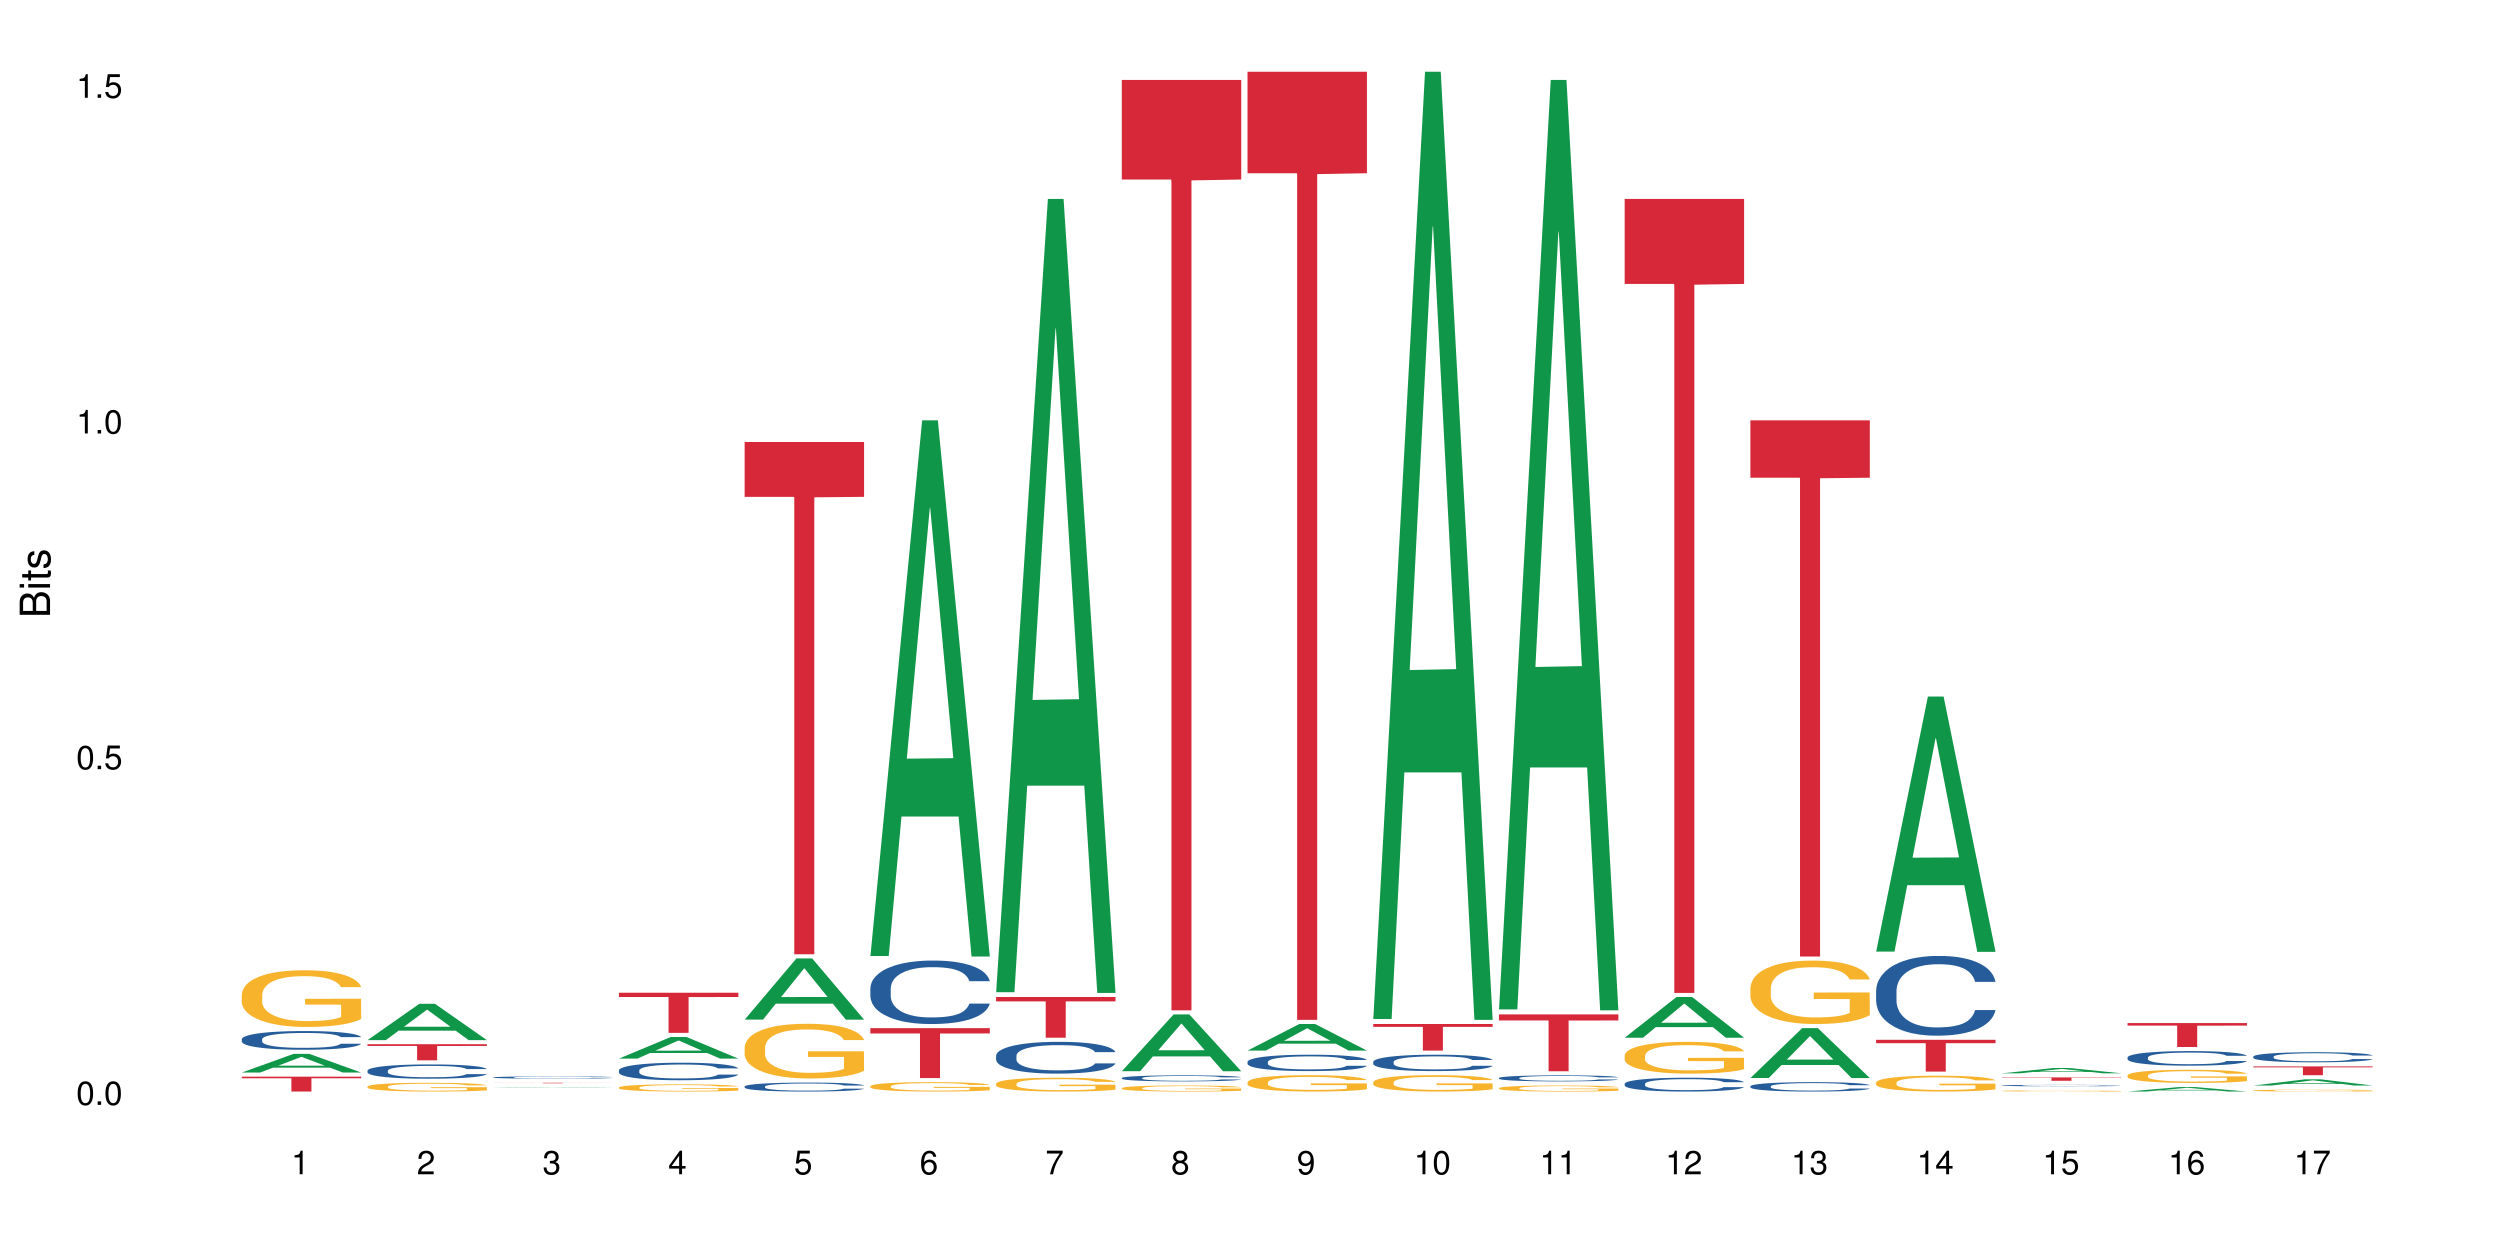 <?xml version="1.0" encoding="UTF-8"?>
<svg xmlns="http://www.w3.org/2000/svg" xmlns:xlink="http://www.w3.org/1999/xlink" width="720pt" height="360pt" viewBox="0 0 720 360" version="1.1">
<defs>
<g>
<symbol overflow="visible" id="glyph0-0">
<path style="stroke:none;" d=""/>
</symbol>
<symbol overflow="visible" id="glyph0-1">
<path style="stroke:none;" d="M 2.641 -6.797 C 2 -6.797 1.422 -6.531 1.078 -6.047 C 0.641 -5.453 0.406 -4.547 0.406 -3.297 C 0.406 -1 1.188 0.219 2.641 0.219 C 4.078 0.219 4.859 -1 4.859 -3.234 C 4.859 -4.562 4.656 -5.438 4.203 -6.047 C 3.844 -6.531 3.281 -6.797 2.641 -6.797 Z M 2.641 -6.047 C 3.547 -6.047 4 -5.125 4 -3.312 C 4 -1.375 3.562 -0.484 2.625 -0.484 C 1.734 -0.484 1.281 -1.422 1.281 -3.281 C 1.281 -5.141 1.734 -6.047 2.641 -6.047 Z M 2.641 -6.047 "/>
</symbol>
<symbol overflow="visible" id="glyph0-2">
<path style="stroke:none;" d="M 1.828 -1 L 0.828 -1 L 0.828 0 L 1.828 0 Z M 1.828 -1 "/>
</symbol>
<symbol overflow="visible" id="glyph0-3">
<path style="stroke:none;" d="M 4.562 -6.797 L 1.062 -6.797 L 0.547 -3.094 L 1.328 -3.094 C 1.719 -3.562 2.047 -3.734 2.578 -3.734 C 3.484 -3.734 4.062 -3.109 4.062 -2.094 C 4.062 -1.125 3.484 -0.531 2.578 -0.531 C 1.828 -0.531 1.375 -0.906 1.188 -1.672 L 0.328 -1.672 C 0.453 -1.109 0.547 -0.844 0.75 -0.594 C 1.125 -0.078 1.828 0.219 2.594 0.219 C 3.969 0.219 4.922 -0.781 4.922 -2.219 C 4.922 -3.562 4.031 -4.484 2.719 -4.484 C 2.25 -4.484 1.859 -4.359 1.469 -4.062 L 1.734 -5.969 L 4.562 -5.969 Z M 4.562 -6.797 "/>
</symbol>
<symbol overflow="visible" id="glyph0-4">
<path style="stroke:none;" d="M 2.484 -4.844 L 2.484 0 L 3.328 0 L 3.328 -6.797 L 2.766 -6.797 C 2.469 -5.75 2.281 -5.609 0.984 -5.453 L 0.984 -4.844 Z M 2.484 -4.844 "/>
</symbol>
<symbol overflow="visible" id="glyph0-5">
<path style="stroke:none;" d="M 4.859 -0.828 L 1.281 -0.828 C 1.359 -1.391 1.672 -1.75 2.5 -2.234 L 3.469 -2.75 C 4.406 -3.266 4.906 -3.969 4.906 -4.812 C 4.906 -5.375 4.672 -5.906 4.266 -6.266 C 3.859 -6.625 3.375 -6.797 2.719 -6.797 C 1.859 -6.797 1.219 -6.5 0.844 -5.922 C 0.609 -5.562 0.5 -5.125 0.484 -4.438 L 1.328 -4.438 C 1.359 -4.906 1.406 -5.188 1.531 -5.406 C 1.75 -5.812 2.188 -6.062 2.703 -6.062 C 3.469 -6.062 4.031 -5.516 4.031 -4.781 C 4.031 -4.25 3.719 -3.797 3.125 -3.438 L 2.234 -2.938 C 0.812 -2.141 0.406 -1.5 0.328 0 L 4.859 0 Z M 4.859 -0.828 "/>
</symbol>
<symbol overflow="visible" id="glyph0-6">
<path style="stroke:none;" d="M 2.125 -3.125 L 2.578 -3.125 C 3.516 -3.125 3.984 -2.703 3.984 -1.891 C 3.984 -1.031 3.469 -0.531 2.578 -0.531 C 1.656 -0.531 1.203 -0.984 1.156 -1.969 L 0.312 -1.969 C 0.344 -1.422 0.438 -1.078 0.609 -0.766 C 0.953 -0.109 1.625 0.219 2.547 0.219 C 3.953 0.219 4.859 -0.609 4.859 -1.906 C 4.859 -2.766 4.516 -3.25 3.703 -3.516 C 4.344 -3.766 4.656 -4.25 4.656 -4.938 C 4.656 -6.109 3.875 -6.797 2.578 -6.797 C 1.203 -6.797 0.484 -6.047 0.453 -4.609 L 1.297 -4.609 C 1.312 -5.016 1.344 -5.25 1.453 -5.453 C 1.641 -5.828 2.062 -6.062 2.594 -6.062 C 3.344 -6.062 3.797 -5.625 3.797 -4.906 C 3.797 -4.422 3.609 -4.141 3.25 -3.984 C 3.016 -3.891 2.719 -3.844 2.125 -3.844 Z M 2.125 -3.125 "/>
</symbol>
<symbol overflow="visible" id="glyph0-7">
<path style="stroke:none;" d="M 3.141 -1.625 L 3.141 0 L 3.984 0 L 3.984 -1.625 L 4.984 -1.625 L 4.984 -2.391 L 3.984 -2.391 L 3.984 -6.797 L 3.359 -6.797 L 0.266 -2.516 L 0.266 -1.625 Z M 3.141 -2.391 L 1 -2.391 L 3.141 -5.359 Z M 3.141 -2.391 "/>
</symbol>
<symbol overflow="visible" id="glyph0-8">
<path style="stroke:none;" d="M 4.781 -5.031 C 4.609 -6.141 3.891 -6.797 2.844 -6.797 C 2.094 -6.797 1.422 -6.438 1.031 -5.828 C 0.609 -5.172 0.406 -4.344 0.406 -3.094 C 0.406 -1.953 0.578 -1.234 0.984 -0.625 C 1.359 -0.078 1.953 0.219 2.703 0.219 C 3.984 0.219 4.922 -0.734 4.922 -2.078 C 4.922 -3.344 4.062 -4.234 2.844 -4.234 C 2.172 -4.234 1.641 -3.969 1.281 -3.469 C 1.281 -5.125 1.828 -6.047 2.797 -6.047 C 3.391 -6.047 3.797 -5.672 3.938 -5.031 Z M 2.734 -3.484 C 3.547 -3.484 4.062 -2.922 4.062 -2 C 4.062 -1.156 3.484 -0.531 2.703 -0.531 C 1.922 -0.531 1.328 -1.188 1.328 -2.047 C 1.328 -2.891 1.906 -3.484 2.734 -3.484 Z M 2.734 -3.484 "/>
</symbol>
<symbol overflow="visible" id="glyph0-9">
<path style="stroke:none;" d="M 4.984 -6.797 L 0.438 -6.797 L 0.438 -5.969 L 4.109 -5.969 C 2.5 -3.656 1.828 -2.234 1.328 0 L 2.219 0 C 2.594 -2.172 3.453 -4.047 4.984 -6.094 Z M 4.984 -6.797 "/>
</symbol>
<symbol overflow="visible" id="glyph0-10">
<path style="stroke:none;" d="M 3.75 -3.578 C 4.453 -4 4.688 -4.344 4.688 -4.984 C 4.688 -6.047 3.844 -6.797 2.641 -6.797 C 1.438 -6.797 0.594 -6.047 0.594 -4.984 C 0.594 -4.359 0.828 -4.016 1.516 -3.578 C 0.734 -3.203 0.359 -2.641 0.359 -1.891 C 0.359 -0.641 1.297 0.219 2.641 0.219 C 3.984 0.219 4.922 -0.641 4.922 -1.875 C 4.922 -2.641 4.531 -3.203 3.75 -3.578 Z M 2.641 -6.047 C 3.359 -6.047 3.812 -5.625 3.812 -4.969 C 3.812 -4.344 3.344 -3.922 2.641 -3.922 C 1.922 -3.922 1.453 -4.344 1.453 -4.984 C 1.453 -5.625 1.922 -6.047 2.641 -6.047 Z M 2.641 -3.203 C 3.484 -3.203 4.062 -2.672 4.062 -1.875 C 4.062 -1.062 3.484 -0.531 2.625 -0.531 C 1.797 -0.531 1.219 -1.078 1.219 -1.875 C 1.219 -2.672 1.797 -3.203 2.641 -3.203 Z M 2.641 -3.203 "/>
</symbol>
<symbol overflow="visible" id="glyph0-11">
<path style="stroke:none;" d="M 0.516 -1.547 C 0.672 -0.438 1.406 0.219 2.438 0.219 C 3.188 0.219 3.859 -0.141 4.266 -0.75 C 4.688 -1.406 4.891 -2.25 4.891 -3.484 C 4.891 -4.625 4.703 -5.359 4.312 -5.953 C 3.938 -6.5 3.344 -6.797 2.594 -6.797 C 1.297 -6.797 0.359 -5.844 0.359 -4.516 C 0.359 -3.25 1.234 -2.344 2.453 -2.344 C 3.094 -2.344 3.562 -2.578 4.016 -3.109 C 4 -1.453 3.469 -0.531 2.5 -0.531 C 1.906 -0.531 1.484 -0.906 1.359 -1.547 Z M 2.578 -6.062 C 3.375 -6.062 3.969 -5.406 3.969 -4.531 C 3.969 -3.688 3.375 -3.094 2.547 -3.094 C 1.734 -3.094 1.234 -3.672 1.234 -4.578 C 1.234 -5.438 1.797 -6.062 2.578 -6.062 Z M 2.578 -6.062 "/>
</symbol>
<symbol overflow="visible" id="glyph1-0">
<path style="stroke:none;" d=""/>
</symbol>
<symbol overflow="visible" id="glyph1-1">
<path style="stroke:none;" d="M 0 -0.953 L 0 -4.891 C 0 -5.719 -0.234 -6.344 -0.734 -6.797 C -1.188 -7.234 -1.812 -7.469 -2.5 -7.469 C -3.547 -7.469 -4.188 -7 -4.625 -5.875 C -4.984 -6.672 -5.641 -7.094 -6.531 -7.094 C -7.156 -7.094 -7.734 -6.859 -8.141 -6.391 C -8.562 -5.938 -8.75 -5.344 -8.75 -4.5 L -8.75 -0.953 Z M -4.984 -2.062 L -7.766 -2.062 L -7.766 -4.219 C -7.766 -4.844 -7.688 -5.203 -7.453 -5.5 C -7.219 -5.812 -6.859 -5.969 -6.375 -5.969 C -5.906 -5.969 -5.531 -5.812 -5.297 -5.5 C -5.062 -5.203 -4.984 -4.844 -4.984 -4.219 Z M -0.984 -2.062 L -4 -2.062 L -4 -4.781 C -4 -5.328 -3.859 -5.688 -3.578 -5.953 C -3.297 -6.219 -2.922 -6.359 -2.484 -6.359 C -2.062 -6.359 -1.688 -6.219 -1.406 -5.953 C -1.109 -5.688 -0.984 -5.328 -0.984 -4.781 Z M -0.984 -2.062 "/>
</symbol>
<symbol overflow="visible" id="glyph1-2">
<path style="stroke:none;" d="M -6.281 -1.797 L -6.281 -0.797 L 0 -0.797 L 0 -1.797 Z M -8.75 -1.797 L -8.75 -0.797 L -7.484 -0.797 L -7.484 -1.797 Z M -8.75 -1.797 "/>
</symbol>
<symbol overflow="visible" id="glyph1-3">
<path style="stroke:none;" d="M -6.281 -3.047 L -6.281 -2.016 L -8.016 -2.016 L -8.016 -1.016 L -6.281 -1.016 L -6.281 -0.172 L -5.469 -0.172 L -5.469 -1.016 L -0.719 -1.016 C -0.078 -1.016 0.281 -1.453 0.281 -2.234 C 0.281 -2.469 0.25 -2.719 0.188 -3.047 L -0.641 -3.047 C -0.609 -2.922 -0.594 -2.766 -0.594 -2.562 C -0.594 -2.141 -0.719 -2.016 -1.156 -2.016 L -5.469 -2.016 L -5.469 -3.047 Z M -6.281 -3.047 "/>
</symbol>
<symbol overflow="visible" id="glyph1-4">
<path style="stroke:none;" d="M -4.531 -5.25 C -5.766 -5.25 -6.469 -4.422 -6.469 -2.969 C -6.469 -1.516 -5.719 -0.562 -4.547 -0.562 C -3.562 -0.562 -3.094 -1.062 -2.734 -2.562 L -2.516 -3.484 C -2.344 -4.188 -2.094 -4.469 -1.625 -4.469 C -1.047 -4.469 -0.641 -3.875 -0.641 -3 C -0.641 -2.453 -0.797 -2 -1.062 -1.75 C -1.25 -1.594 -1.422 -1.531 -1.875 -1.469 L -1.875 -0.406 C -0.422 -0.453 0.281 -1.266 0.281 -2.922 C 0.281 -4.5 -0.5 -5.516 -1.719 -5.516 C -2.656 -5.516 -3.172 -4.984 -3.469 -3.734 L -3.703 -2.766 C -3.891 -1.953 -4.156 -1.609 -4.594 -1.609 C -5.172 -1.609 -5.547 -2.125 -5.547 -2.938 C -5.547 -3.75 -5.203 -4.172 -4.531 -4.203 Z M -4.531 -5.25 "/>
</symbol>
</g>
</defs>
<g id="surface67518">
<rect x="0" y="0" width="720" height="360" style="fill:rgb(100%,100%,100%);fill-opacity:1;stroke:none;"/>
<path style=" stroke:none;fill-rule:nonzero;fill:rgb(6.275%,58.824%,28.235%);fill-opacity:1;" d="M 69.629 308.895 L 69.668 308.887 L 84.551 303.512 L 89.07 303.512 L 104.027 308.898 L 98.77 308.898 L 95.023 307.492 L 78.598 307.492 L 74.922 308.895 L 69.629 308.895 L 80.176 306.91 L 93.516 306.906 L 86.863 304.391 L 86.789 304.387 L 86.719 304.402 L 80.141 306.906 L 80.176 306.91 Z M 69.629 308.895 "/>
<path style=" stroke:none;fill-rule:nonzero;fill:rgb(14.51%,36.078%,60%);fill-opacity:1;" d="M 69.629 299.289 L 69.672 299.285 L 69.672 299.164 L 69.797 298.977 L 70.09 298.742 L 70.383 298.578 L 71.141 298.289 L 72.188 298.008 L 73.277 297.793 L 74.074 297.664 L 74.789 297.566 L 76.426 297.383 L 77.473 297.289 L 78.605 297.207 L 79.992 297.121 L 80.996 297.074 L 83.262 296.992 L 84.941 296.961 L 86.242 296.945 L 89.051 296.945 L 90.73 296.965 L 91.945 296.988 L 93.289 297.027 L 94.422 297.074 L 96.391 297.18 L 98.152 297.32 L 98.949 297.398 L 100.207 297.551 L 101.172 297.699 L 101.844 297.824 L 102.602 298.008 L 103.27 298.23 L 103.773 298.48 L 104.027 298.691 L 98.152 298.691 L 97.859 298.496 L 97.523 298.344 L 96.895 298.141 L 96.266 298 L 95.387 297.855 L 94.586 297.762 L 93.496 297.668 L 92.531 297.609 L 91.527 297.566 L 90.562 297.535 L 88.715 297.504 L 86.574 297.504 L 85.777 297.516 L 84.145 297.555 L 83.262 297.59 L 82.004 297.66 L 81.121 297.723 L 80.074 297.82 L 79.359 297.906 L 78.48 298.031 L 77.852 298.145 L 77.137 298.309 L 76.719 298.43 L 76.34 298.57 L 76.004 298.73 L 75.754 298.902 L 75.586 299.086 L 75.5 299.262 L 75.5 300.027 L 75.586 300.203 L 75.797 300.41 L 76.34 300.711 L 77.137 300.973 L 78.062 301.18 L 78.941 301.328 L 79.445 301.395 L 80.117 301.477 L 81.164 301.574 L 82.676 301.672 L 83.555 301.711 L 84.898 301.75 L 86.281 301.77 L 88.129 301.77 L 89.766 301.75 L 90.855 301.727 L 91.988 301.688 L 93.539 301.602 L 94.504 301.523 L 95.344 301.43 L 95.973 301.336 L 96.391 301.258 L 97.02 301.105 L 97.523 300.938 L 97.902 300.766 L 98.152 300.598 L 104.027 300.598 L 103.773 300.797 L 103.398 300.988 L 103.02 301.129 L 102.434 301.301 L 101.762 301.453 L 100.797 301.629 L 100 301.742 L 98.949 301.863 L 97.984 301.957 L 96.938 302.039 L 95.387 302.141 L 94.379 302.188 L 93.289 302.234 L 91.988 302.273 L 90.352 302.309 L 88.59 302.328 L 86.953 302.332 L 85.191 302.32 L 83.891 302.301 L 82.172 302.258 L 80.031 302.168 L 78.48 302.074 L 77.266 301.98 L 76.215 301.883 L 75.039 301.75 L 73.531 301.535 L 72.609 301.367 L 71.977 301.227 L 71.266 301.035 L 70.762 300.863 L 70.176 300.59 L 69.754 300.238 L 69.629 299.969 Z M 69.629 299.289 "/>
<path style=" stroke:none;fill-rule:nonzero;fill:rgb(96.863%,70.196%,16.863%);fill-opacity:1;" d="M 69.629 286.43 L 69.672 286.414 L 69.672 286.113 L 69.84 285.445 L 70.258 284.52 L 70.805 283.758 L 71.391 283.16 L 71.77 282.848 L 72.398 282.402 L 72.941 282.074 L 74.328 281.402 L 76.09 280.773 L 77.055 280.508 L 78.145 280.254 L 79.695 279.969 L 80.41 279.867 L 82.59 279.625 L 85.066 279.477 L 87.793 279.434 L 89.051 279.449 L 90.77 279.508 L 93.121 279.672 L 94.461 279.82 L 95.512 279.969 L 96.602 280.164 L 97.945 280.461 L 99.203 280.82 L 100.207 281.18 L 101.215 281.625 L 102.055 282.102 L 102.766 282.625 L 103.398 283.25 L 103.773 283.773 L 104.027 284.297 L 98.195 284.297 L 97.859 283.773 L 97.48 283.371 L 96.852 282.879 L 96.223 282.52 L 95.594 282.238 L 94.422 281.848 L 93.414 281.609 L 92.156 281.402 L 90.938 281.266 L 89.555 281.18 L 88.715 281.148 L 86.492 281.148 L 84.48 281.254 L 83.305 281.371 L 82.465 281.492 L 81.289 281.715 L 80.578 281.895 L 80.156 282.012 L 78.898 282.477 L 78.062 282.895 L 77.598 283.176 L 77.012 283.625 L 76.594 284.027 L 76.133 284.625 L 75.879 285.07 L 75.543 286.086 L 75.5 288.77 L 75.629 289.336 L 75.879 289.949 L 76.215 290.484 L 76.719 291.051 L 77.223 291.484 L 78.102 292.066 L 78.859 292.453 L 79.445 292.707 L 80.578 293.109 L 81.039 293.242 L 82.129 293.512 L 83.262 293.723 L 84.645 293.898 L 85.695 293.988 L 87.371 294.062 L 89.512 294.062 L 92.027 293.977 L 93.625 293.855 L 94.715 293.734 L 95.426 293.633 L 96.309 293.469 L 96.938 293.32 L 97.523 293.156 L 98.238 292.902 L 98.238 289.336 L 87.875 289.32 L 87.875 287.652 L 103.984 287.637 L 104.027 293.469 L 103.145 293.871 L 102.055 294.258 L 101.004 294.555 L 99.914 294.809 L 98.363 295.094 L 97.105 295.273 L 95.176 295.48 L 93.414 295.617 L 91.566 295.703 L 89.934 295.75 L 88.004 295.766 L 86.281 295.734 L 84.438 295.645 L 82.969 295.527 L 81.625 295.375 L 80.285 295.184 L 78.605 294.871 L 77.516 294.617 L 76.383 294.305 L 75.25 293.93 L 74.242 293.527 L 73.574 293.215 L 72.902 292.855 L 72.188 292.41 L 71.516 291.902 L 71.012 291.438 L 70.551 290.918 L 70.215 290.426 L 69.883 289.754 L 69.715 289.219 L 69.629 288.754 Z M 69.629 286.43 "/>
<path style=" stroke:none;fill-rule:nonzero;fill:rgb(83.922%,15.686%,22.353%);fill-opacity:1;" d="M 69.629 310.078 L 104.027 310.078 L 104.027 310.539 L 89.691 310.543 L 89.691 314.371 L 83.922 314.371 L 83.922 310.547 L 83.84 310.539 L 69.629 310.539 Z M 69.629 310.078 "/>
<path style=" stroke:none;fill-rule:nonzero;fill:rgb(6.275%,58.824%,28.235%);fill-opacity:1;" d="M 105.836 299.551 L 105.871 299.539 L 120.758 289.102 L 125.277 289.102 L 140.234 299.559 L 134.977 299.559 L 131.23 296.832 L 114.805 296.832 L 111.129 299.551 L 105.836 299.551 L 116.383 295.699 L 129.723 295.691 L 123.07 290.812 L 122.996 290.801 L 122.926 290.832 L 116.348 295.691 L 116.383 295.699 Z M 105.836 299.551 "/>
<path style=" stroke:none;fill-rule:nonzero;fill:rgb(14.51%,36.078%,60%);fill-opacity:1;" d="M 105.836 308.348 L 105.879 308.344 L 105.879 308.254 L 106.004 308.109 L 106.297 307.93 L 106.59 307.805 L 107.348 307.582 L 108.395 307.371 L 109.484 307.203 L 110.281 307.105 L 110.996 307.031 L 112.633 306.891 L 113.68 306.82 L 114.812 306.758 L 116.195 306.691 L 117.203 306.656 L 119.469 306.594 L 121.148 306.57 L 122.449 306.559 L 125.258 306.559 L 126.938 306.574 L 128.152 306.59 L 129.496 306.621 L 130.629 306.656 L 132.598 306.738 L 134.359 306.844 L 135.156 306.902 L 136.414 307.02 L 137.379 307.133 L 138.051 307.23 L 138.809 307.371 L 139.477 307.539 L 139.98 307.73 L 140.234 307.891 L 134.359 307.891 L 134.066 307.742 L 133.73 307.625 L 133.102 307.473 L 132.473 307.363 L 131.59 307.254 L 130.793 307.18 L 129.703 307.109 L 128.738 307.066 L 127.734 307.031 L 126.77 307.008 L 124.922 306.984 L 122.781 306.984 L 121.984 306.992 L 120.352 307.023 L 119.469 307.051 L 118.211 307.102 L 117.328 307.152 L 116.281 307.227 L 115.566 307.289 L 114.688 307.387 L 114.059 307.477 L 113.344 307.598 L 112.926 307.691 L 112.547 307.797 L 112.211 307.922 L 111.961 308.055 L 111.793 308.191 L 111.707 308.328 L 111.707 308.91 L 111.793 309.047 L 112.004 309.203 L 112.547 309.434 L 113.344 309.633 L 114.27 309.789 L 115.148 309.902 L 115.652 309.953 L 116.324 310.016 L 117.371 310.09 L 118.883 310.164 L 119.762 310.195 L 121.105 310.227 L 122.488 310.238 L 124.336 310.238 L 125.973 310.227 L 127.062 310.207 L 128.195 310.176 L 129.746 310.113 L 130.711 310.051 L 131.551 309.98 L 132.18 309.91 L 132.598 309.848 L 133.227 309.734 L 133.73 309.605 L 134.109 309.473 L 134.359 309.344 L 140.234 309.344 L 139.98 309.496 L 139.605 309.641 L 139.227 309.75 L 138.641 309.883 L 137.969 310 L 137.004 310.129 L 136.207 310.219 L 135.156 310.312 L 134.191 310.383 L 133.145 310.445 L 131.59 310.52 L 130.586 310.559 L 129.496 310.594 L 128.195 310.621 L 126.559 310.648 L 124.797 310.664 L 123.16 310.668 L 121.398 310.66 L 120.098 310.645 L 118.379 310.613 L 116.238 310.543 L 114.688 310.473 L 113.469 310.402 L 112.422 310.324 L 111.246 310.227 L 109.738 310.059 L 108.816 309.93 L 108.184 309.828 L 107.473 309.68 L 106.969 309.547 L 106.383 309.34 L 105.961 309.07 L 105.836 308.863 Z M 105.836 308.348 "/>
<path style=" stroke:none;fill-rule:nonzero;fill:rgb(96.863%,70.196%,16.863%);fill-opacity:1;" d="M 105.836 312.93 L 105.879 312.926 L 105.879 312.879 L 106.047 312.777 L 106.465 312.633 L 107.012 312.516 L 107.598 312.422 L 107.977 312.375 L 108.605 312.305 L 109.148 312.254 L 110.535 312.152 L 112.297 312.055 L 113.262 312.012 L 114.352 311.973 L 115.902 311.93 L 116.617 311.914 L 118.797 311.879 L 121.273 311.855 L 124 311.848 L 125.258 311.852 L 126.977 311.859 L 129.328 311.883 L 130.668 311.906 L 131.719 311.93 L 132.809 311.961 L 134.152 312.008 L 135.41 312.062 L 136.414 312.117 L 137.422 312.188 L 138.262 312.262 L 138.973 312.34 L 139.605 312.438 L 139.98 312.52 L 140.234 312.598 L 134.402 312.598 L 134.066 312.52 L 133.688 312.457 L 133.059 312.379 L 132.43 312.324 L 131.801 312.281 L 130.629 312.223 L 129.621 312.184 L 128.363 312.152 L 127.145 312.133 L 125.762 312.117 L 124.922 312.113 L 122.699 312.113 L 120.688 312.129 L 119.512 312.148 L 118.672 312.164 L 117.496 312.199 L 116.785 312.227 L 116.363 312.246 L 115.105 312.316 L 114.27 312.383 L 113.805 312.426 L 113.219 312.496 L 112.801 312.559 L 112.34 312.648 L 112.086 312.719 L 111.75 312.875 L 111.707 313.289 L 111.836 313.379 L 112.086 313.473 L 112.422 313.555 L 112.926 313.641 L 113.43 313.711 L 114.309 313.801 L 115.066 313.859 L 115.652 313.898 L 116.785 313.961 L 117.246 313.98 L 118.336 314.023 L 119.469 314.055 L 120.852 314.082 L 121.902 314.098 L 123.578 314.109 L 125.719 314.109 L 128.234 314.094 L 129.828 314.074 L 130.922 314.059 L 131.633 314.043 L 132.516 314.016 L 133.145 313.992 L 133.73 313.969 L 134.445 313.93 L 134.445 313.379 L 124.082 313.375 L 124.082 313.117 L 140.191 313.113 L 140.234 314.016 L 139.352 314.078 L 138.262 314.137 L 137.211 314.184 L 136.121 314.223 L 134.57 314.266 L 133.312 314.293 L 131.383 314.328 L 129.621 314.348 L 127.773 314.363 L 126.137 314.367 L 124.211 314.371 L 122.488 314.367 L 120.645 314.352 L 119.176 314.332 L 117.832 314.312 L 116.492 314.281 L 114.812 314.23 L 113.723 314.191 L 112.59 314.145 L 111.457 314.086 L 110.449 314.023 L 109.781 313.977 L 109.109 313.922 L 108.395 313.852 L 107.723 313.773 L 107.219 313.703 L 106.758 313.621 L 106.422 313.547 L 106.09 313.441 L 105.922 313.359 L 105.836 313.289 Z M 105.836 312.93 "/>
<path style=" stroke:none;fill-rule:nonzero;fill:rgb(83.922%,15.686%,22.353%);fill-opacity:1;" d="M 105.836 300.738 L 140.234 300.738 L 140.234 301.234 L 125.898 301.242 L 125.898 305.379 L 120.129 305.379 L 120.129 301.246 L 120.047 301.234 L 105.836 301.234 Z M 105.836 300.738 "/>
<path style=" stroke:none;fill-rule:nonzero;fill:rgb(6.275%,58.824%,28.235%);fill-opacity:1;" d="M 142.043 313.316 L 142.078 313.316 L 156.965 313.164 L 161.484 313.164 L 176.441 313.316 L 171.184 313.316 L 167.438 313.277 L 151.012 313.277 L 147.336 313.316 L 142.043 313.316 L 152.59 313.262 L 165.93 313.262 L 159.277 313.191 L 159.133 313.191 L 152.555 313.262 L 152.59 313.262 Z M 142.043 313.316 "/>
<path style=" stroke:none;fill-rule:nonzero;fill:rgb(14.51%,36.078%,60%);fill-opacity:1;" d="M 142.043 310.289 L 142.086 310.285 L 142.086 310.273 L 142.211 310.25 L 142.504 310.223 L 142.797 310.203 L 143.555 310.168 L 144.602 310.133 L 145.691 310.105 L 146.488 310.09 L 147.203 310.078 L 148.84 310.059 L 149.887 310.047 L 151.02 310.035 L 152.402 310.027 L 153.41 310.02 L 155.676 310.012 L 157.355 310.008 L 158.652 310.004 L 161.465 310.004 L 163.145 310.008 L 164.359 310.008 L 165.703 310.016 L 166.832 310.02 L 168.805 310.031 L 170.566 310.051 L 171.363 310.059 L 172.621 310.078 L 173.586 310.094 L 174.258 310.109 L 175.012 310.133 L 175.684 310.16 L 176.188 310.191 L 176.441 310.215 L 170.566 310.215 L 170.273 310.191 L 169.938 310.172 L 169.309 310.148 L 168.68 310.133 L 167.797 310.113 L 167 310.102 L 165.91 310.094 L 164.945 310.086 L 163.941 310.078 L 162.977 310.074 L 161.129 310.07 L 158.988 310.07 L 158.191 310.074 L 156.559 310.078 L 155.676 310.082 L 154.418 310.09 L 153.535 310.098 L 152.488 310.109 L 151.773 310.121 L 150.895 310.137 L 150.266 310.148 L 149.551 310.168 L 149.133 310.184 L 148.754 310.199 L 148.418 310.219 L 148.168 310.242 L 148 310.262 L 147.914 310.285 L 147.914 310.375 L 148 310.398 L 148.211 310.422 L 148.754 310.461 L 149.551 310.492 L 150.473 310.516 L 151.355 310.535 L 151.859 310.543 L 152.531 310.551 L 153.578 310.562 L 155.09 310.574 L 155.969 310.578 L 157.312 310.586 L 162.18 310.586 L 163.27 310.582 L 164.402 310.578 L 165.953 310.566 L 166.918 310.559 L 167.758 310.547 L 168.387 310.535 L 168.805 310.523 L 169.434 310.508 L 169.938 310.488 L 170.316 310.465 L 170.566 310.445 L 176.441 310.445 L 176.188 310.469 L 175.812 310.492 L 175.434 310.512 L 174.848 310.531 L 174.176 310.551 L 173.211 310.57 L 172.414 310.582 L 171.363 310.598 L 170.398 310.609 L 169.352 310.621 L 167.797 310.633 L 166.793 310.637 L 165.703 310.645 L 164.402 310.648 L 162.766 310.652 L 161.004 310.656 L 159.367 310.656 L 157.605 310.652 L 156.305 310.652 L 154.586 310.645 L 152.445 310.637 L 150.895 310.625 L 149.676 310.613 L 148.629 310.602 L 147.453 310.586 L 145.945 310.559 L 145.02 310.539 L 144.391 310.523 L 143.68 310.5 L 143.176 310.477 L 142.59 310.445 L 142.168 310.402 L 142.043 310.371 Z M 142.043 310.289 "/>
<path style=" stroke:none;fill-rule:nonzero;fill:rgb(83.922%,15.686%,22.353%);fill-opacity:1;" d="M 142.043 311.836 L 176.441 311.836 L 176.441 311.852 L 162.105 311.852 L 162.105 311.984 L 156.336 311.984 L 156.336 311.852 L 142.043 311.852 Z M 142.043 311.836 "/>
<path style=" stroke:none;fill-rule:nonzero;fill:rgb(6.275%,58.824%,28.235%);fill-opacity:1;" d="M 178.25 304.879 L 178.285 304.871 L 193.172 298.652 L 197.691 298.652 L 212.648 304.883 L 207.391 304.883 L 203.645 303.258 L 187.219 303.258 L 183.543 304.879 L 178.25 304.879 L 188.797 302.586 L 202.137 302.578 L 195.484 299.672 L 195.41 299.664 L 195.34 299.684 L 188.762 302.578 L 188.797 302.586 Z M 178.25 304.879 "/>
<path style=" stroke:none;fill-rule:nonzero;fill:rgb(14.51%,36.078%,60%);fill-opacity:1;" d="M 178.25 308.258 L 178.293 308.254 L 178.293 308.145 L 178.418 307.969 L 178.711 307.746 L 179.004 307.594 L 179.762 307.324 L 180.809 307.059 L 181.898 306.855 L 182.695 306.738 L 183.41 306.645 L 185.047 306.473 L 186.094 306.387 L 187.227 306.309 L 188.609 306.23 L 189.617 306.184 L 191.883 306.109 L 193.562 306.078 L 194.859 306.062 L 197.672 306.062 L 199.348 306.082 L 200.566 306.105 L 201.91 306.141 L 203.039 306.184 L 205.012 306.285 L 206.773 306.414 L 207.57 306.488 L 208.828 306.629 L 209.793 306.77 L 210.465 306.891 L 211.219 307.059 L 211.891 307.266 L 212.395 307.504 L 212.648 307.699 L 206.773 307.699 L 206.48 307.516 L 206.145 307.375 L 205.516 307.184 L 204.887 307.051 L 204.004 306.918 L 203.207 306.828 L 202.117 306.742 L 201.152 306.688 L 200.148 306.645 L 199.184 306.617 L 197.336 306.59 L 195.195 306.59 L 194.398 306.598 L 192.766 306.637 L 191.883 306.668 L 190.625 306.73 L 189.742 306.793 L 188.695 306.883 L 187.98 306.961 L 187.102 307.082 L 186.473 307.188 L 185.758 307.34 L 185.34 307.457 L 184.961 307.586 L 184.625 307.738 L 184.375 307.898 L 184.207 308.07 L 184.121 308.234 L 184.121 308.949 L 184.207 309.117 L 184.418 309.312 L 184.961 309.594 L 185.758 309.836 L 186.68 310.031 L 187.562 310.168 L 188.066 310.234 L 188.738 310.309 L 189.785 310.398 L 191.297 310.492 L 192.176 310.527 L 193.52 310.566 L 194.902 310.582 L 196.75 310.582 L 198.387 310.566 L 199.477 310.543 L 200.609 310.504 L 202.16 310.426 L 203.125 310.352 L 203.965 310.266 L 204.594 310.18 L 205.012 310.105 L 205.641 309.961 L 206.145 309.805 L 206.523 309.645 L 206.773 309.484 L 212.648 309.484 L 212.395 309.672 L 212.016 309.852 L 211.641 309.984 L 211.055 310.145 L 210.383 310.289 L 209.418 310.449 L 208.621 310.555 L 207.57 310.672 L 206.605 310.758 L 205.559 310.836 L 204.004 310.93 L 203 310.977 L 201.91 311.016 L 200.609 311.055 L 198.973 311.086 L 197.211 311.105 L 195.574 311.109 L 193.812 311.102 L 192.512 311.082 L 190.793 311.039 L 188.652 310.957 L 187.102 310.871 L 185.883 310.781 L 184.836 310.691 L 183.66 310.566 L 182.152 310.363 L 181.227 310.207 L 180.598 310.078 L 179.887 309.895 L 179.383 309.734 L 178.797 309.477 L 178.375 309.148 L 178.25 308.895 Z M 178.25 308.258 "/>
<path style=" stroke:none;fill-rule:nonzero;fill:rgb(96.863%,70.196%,16.863%);fill-opacity:1;" d="M 178.25 313.18 L 178.293 313.18 L 178.293 313.141 L 178.461 313.055 L 178.879 312.938 L 179.426 312.84 L 180.012 312.766 L 180.391 312.723 L 181.02 312.668 L 181.562 312.625 L 182.949 312.539 L 184.711 312.461 L 185.676 312.426 L 186.766 312.395 L 188.316 312.359 L 189.031 312.344 L 191.211 312.312 L 193.688 312.293 L 196.414 312.289 L 197.672 312.293 L 199.391 312.297 L 201.742 312.32 L 203.082 312.34 L 204.133 312.359 L 205.223 312.383 L 206.562 312.422 L 207.824 312.465 L 208.828 312.512 L 209.836 312.57 L 210.676 312.629 L 211.387 312.695 L 212.016 312.777 L 212.395 312.844 L 212.648 312.91 L 206.816 312.91 L 206.48 312.844 L 206.102 312.789 L 205.473 312.727 L 204.844 312.684 L 204.215 312.648 L 203.039 312.598 L 202.035 312.566 L 200.777 312.539 L 199.559 312.523 L 198.176 312.512 L 197.336 312.508 L 195.113 312.508 L 193.098 312.52 L 191.926 312.535 L 191.086 312.551 L 189.91 312.578 L 189.199 312.602 L 188.777 312.617 L 187.52 312.676 L 186.68 312.73 L 186.219 312.766 L 185.633 312.824 L 185.215 312.875 L 184.754 312.949 L 184.5 313.008 L 184.164 313.137 L 184.121 313.48 L 184.25 313.551 L 184.5 313.629 L 184.836 313.699 L 185.34 313.77 L 185.844 313.824 L 186.723 313.898 L 187.48 313.949 L 188.066 313.98 L 189.199 314.031 L 189.66 314.051 L 190.75 314.082 L 191.883 314.109 L 193.266 314.133 L 194.316 314.145 L 195.992 314.152 L 198.133 314.152 L 200.648 314.141 L 202.242 314.129 L 203.336 314.113 L 204.047 314.098 L 204.93 314.078 L 205.559 314.059 L 206.145 314.039 L 206.859 314.004 L 206.859 313.551 L 196.496 313.551 L 196.496 313.336 L 212.605 313.336 L 212.648 314.078 L 211.766 314.129 L 210.676 314.18 L 209.625 314.215 L 208.535 314.25 L 206.984 314.285 L 205.727 314.309 L 203.797 314.336 L 202.035 314.352 L 200.188 314.363 L 198.551 314.367 L 196.621 314.371 L 194.902 314.367 L 193.059 314.355 L 191.59 314.34 L 190.246 314.32 L 188.906 314.297 L 187.227 314.258 L 186.137 314.223 L 185.004 314.184 L 183.871 314.137 L 182.863 314.086 L 182.191 314.047 L 181.523 314 L 180.809 313.941 L 180.137 313.879 L 179.633 313.82 L 179.172 313.754 L 178.836 313.691 L 178.5 313.605 L 178.336 313.535 L 178.25 313.477 Z M 178.25 313.18 "/>
<path style=" stroke:none;fill-rule:nonzero;fill:rgb(83.922%,15.686%,22.353%);fill-opacity:1;" d="M 178.25 285.902 L 212.648 285.902 L 212.648 287.141 L 198.312 287.152 L 198.312 297.473 L 192.543 297.473 L 192.543 287.164 L 192.461 287.141 L 178.25 287.141 Z M 178.25 285.902 "/>
<path style=" stroke:none;fill-rule:nonzero;fill:rgb(6.275%,58.824%,28.235%);fill-opacity:1;" d="M 214.457 293.645 L 214.492 293.629 L 229.379 276.016 L 233.898 276.016 L 248.855 293.664 L 243.598 293.664 L 239.852 289.059 L 223.422 289.059 L 219.75 293.645 L 214.457 293.645 L 225.004 287.152 L 238.344 287.133 L 231.691 278.898 L 231.617 278.883 L 231.547 278.934 L 224.969 287.133 L 225.004 287.152 Z M 214.457 293.645 "/>
<path style=" stroke:none;fill-rule:nonzero;fill:rgb(14.51%,36.078%,60%);fill-opacity:1;" d="M 214.457 312.91 L 214.5 312.906 L 214.5 312.852 L 214.625 312.762 L 214.918 312.648 L 215.211 312.57 L 215.969 312.43 L 217.016 312.297 L 218.105 312.191 L 218.902 312.129 L 219.617 312.082 L 221.254 311.996 L 222.301 311.949 L 223.434 311.91 L 224.816 311.871 L 225.824 311.848 L 228.09 311.809 L 229.77 311.793 L 231.066 311.785 L 233.879 311.785 L 235.555 311.793 L 236.773 311.805 L 238.117 311.824 L 239.246 311.848 L 241.219 311.898 L 242.98 311.965 L 243.777 312.004 L 245.035 312.074 L 246 312.148 L 246.672 312.207 L 247.426 312.297 L 248.098 312.402 L 248.602 312.523 L 248.855 312.625 L 242.98 312.625 L 242.688 312.531 L 242.352 312.457 L 241.723 312.359 L 241.094 312.289 L 240.211 312.223 L 239.414 312.176 L 238.324 312.133 L 237.359 312.105 L 236.352 312.082 L 235.391 312.07 L 233.543 312.055 L 231.402 312.055 L 230.605 312.059 L 228.973 312.078 L 228.09 312.094 L 226.832 312.129 L 225.949 312.16 L 224.902 312.207 L 224.188 312.246 L 223.309 312.309 L 222.68 312.363 L 221.965 312.441 L 221.547 312.5 L 221.168 312.566 L 220.832 312.645 L 220.582 312.727 L 220.414 312.812 L 220.328 312.898 L 220.328 313.266 L 220.414 313.352 L 220.625 313.449 L 221.168 313.594 L 221.965 313.719 L 222.887 313.816 L 223.77 313.887 L 224.273 313.922 L 224.945 313.961 L 225.992 314.008 L 227.504 314.055 L 228.383 314.074 L 229.727 314.09 L 231.109 314.102 L 232.957 314.102 L 234.59 314.09 L 235.684 314.078 L 236.816 314.062 L 238.367 314.02 L 239.332 313.984 L 240.172 313.938 L 240.801 313.895 L 241.219 313.855 L 241.848 313.781 L 242.352 313.703 L 242.73 313.617 L 242.98 313.539 L 248.855 313.539 L 248.602 313.633 L 248.223 313.727 L 247.848 313.793 L 247.258 313.875 L 246.59 313.949 L 245.625 314.031 L 244.828 314.086 L 243.777 314.145 L 242.812 314.191 L 241.766 314.23 L 240.211 314.277 L 239.207 314.301 L 238.117 314.324 L 236.816 314.344 L 235.18 314.359 L 233.418 314.367 L 231.781 314.371 L 230.02 314.367 L 228.719 314.355 L 227 314.336 L 224.859 314.293 L 223.309 314.246 L 222.09 314.203 L 221.043 314.156 L 219.867 314.09 L 218.359 313.988 L 217.434 313.906 L 216.805 313.84 L 216.094 313.75 L 215.59 313.668 L 215.004 313.535 L 214.582 313.367 L 214.457 313.234 Z M 214.457 312.91 "/>
<path style=" stroke:none;fill-rule:nonzero;fill:rgb(96.863%,70.196%,16.863%);fill-opacity:1;" d="M 214.457 301.594 L 214.5 301.578 L 214.5 301.293 L 214.668 300.645 L 215.086 299.75 L 215.633 299.016 L 216.219 298.441 L 216.598 298.141 L 217.227 297.707 L 217.77 297.391 L 219.156 296.742 L 220.918 296.137 L 221.883 295.879 L 222.973 295.633 L 224.523 295.359 L 225.238 295.262 L 227.418 295.031 L 229.895 294.887 L 232.621 294.844 L 233.879 294.855 L 235.598 294.914 L 237.949 295.074 L 239.289 295.215 L 240.34 295.359 L 241.43 295.547 L 242.77 295.836 L 244.031 296.18 L 245.035 296.527 L 246.043 296.957 L 246.883 297.418 L 247.594 297.922 L 248.223 298.527 L 248.602 299.031 L 248.855 299.535 L 243.023 299.535 L 242.688 299.031 L 242.309 298.645 L 241.68 298.168 L 241.051 297.82 L 240.422 297.547 L 239.246 297.176 L 238.242 296.945 L 236.984 296.742 L 235.766 296.613 L 234.383 296.527 L 233.543 296.496 L 231.32 296.496 L 229.305 296.598 L 228.133 296.715 L 227.293 296.828 L 226.117 297.043 L 225.406 297.219 L 224.984 297.332 L 223.727 297.777 L 222.887 298.184 L 222.426 298.457 L 221.84 298.887 L 221.422 299.277 L 220.957 299.852 L 220.707 300.285 L 220.371 301.262 L 220.328 303.855 L 220.457 304.402 L 220.707 304.992 L 221.043 305.508 L 221.547 306.055 L 222.051 306.473 L 222.93 307.035 L 223.684 307.41 L 224.273 307.656 L 225.406 308.043 L 225.867 308.172 L 226.957 308.434 L 228.09 308.633 L 229.473 308.805 L 230.523 308.891 L 232.199 308.965 L 234.34 308.965 L 236.855 308.879 L 238.449 308.762 L 239.543 308.648 L 240.254 308.547 L 241.137 308.387 L 241.766 308.246 L 242.352 308.086 L 243.066 307.84 L 243.066 304.402 L 232.703 304.387 L 232.703 302.773 L 248.812 302.762 L 248.855 308.387 L 247.973 308.777 L 246.883 309.152 L 245.832 309.441 L 244.742 309.684 L 243.191 309.957 L 241.934 310.129 L 240.004 310.332 L 238.242 310.461 L 236.395 310.547 L 234.758 310.59 L 232.828 310.605 L 231.109 310.578 L 229.266 310.492 L 227.797 310.375 L 226.453 310.23 L 225.113 310.043 L 223.434 309.742 L 222.344 309.496 L 221.211 309.195 L 220.078 308.836 L 219.07 308.445 L 218.398 308.145 L 217.73 307.797 L 217.016 307.367 L 216.344 306.879 L 215.84 306.43 L 215.379 305.926 L 215.043 305.453 L 214.707 304.805 L 214.539 304.285 L 214.457 303.84 Z M 214.457 301.594 "/>
<path style=" stroke:none;fill-rule:nonzero;fill:rgb(83.922%,15.686%,22.353%);fill-opacity:1;" d="M 214.457 127.297 L 248.855 127.297 L 248.855 143.09 L 234.52 143.227 L 234.52 274.836 L 228.75 274.836 L 228.75 143.367 L 228.668 143.09 L 214.457 143.09 Z M 214.457 127.297 "/>
<path style=" stroke:none;fill-rule:nonzero;fill:rgb(6.275%,58.824%,28.235%);fill-opacity:1;" d="M 250.664 275.328 L 250.699 275.184 L 265.582 121.059 L 270.105 121.059 L 285.062 275.473 L 279.805 275.473 L 276.059 235.164 L 259.629 235.164 L 255.957 275.328 L 250.664 275.328 L 261.211 218.492 L 274.551 218.348 L 267.898 146.285 L 267.824 146.141 L 267.754 146.578 L 261.176 218.348 L 261.211 218.492 Z M 250.664 275.328 "/>
<path style=" stroke:none;fill-rule:nonzero;fill:rgb(14.51%,36.078%,60%);fill-opacity:1;" d="M 250.664 284.602 L 250.707 284.586 L 250.707 284.184 L 250.832 283.551 L 251.125 282.746 L 251.418 282.195 L 252.176 281.211 L 253.223 280.258 L 254.312 279.523 L 255.109 279.09 L 255.824 278.758 L 257.461 278.137 L 258.508 277.82 L 259.641 277.535 L 261.023 277.254 L 262.031 277.086 L 264.297 276.82 L 265.977 276.703 L 267.273 276.652 L 270.086 276.652 L 271.762 276.719 L 272.98 276.801 L 274.32 276.938 L 275.453 277.086 L 277.426 277.453 L 279.188 277.922 L 279.984 278.188 L 281.242 278.707 L 282.207 279.207 L 282.879 279.641 L 283.633 280.258 L 284.305 281.012 L 284.809 281.863 L 285.062 282.582 L 279.188 282.582 L 278.895 281.914 L 278.559 281.395 L 277.93 280.711 L 277.301 280.227 L 276.418 279.742 L 275.621 279.426 L 274.531 279.105 L 273.566 278.906 L 272.559 278.758 L 271.594 278.656 L 269.75 278.555 L 267.609 278.555 L 266.812 278.59 L 265.18 278.723 L 264.297 278.84 L 263.039 279.074 L 262.156 279.289 L 261.109 279.625 L 260.395 279.91 L 259.516 280.344 L 258.887 280.727 L 258.172 281.277 L 257.754 281.695 L 257.375 282.164 L 257.039 282.715 L 256.789 283.297 L 256.621 283.918 L 256.535 284.516 L 256.535 287.105 L 256.621 287.707 L 256.832 288.41 L 257.375 289.426 L 258.172 290.312 L 259.094 291.016 L 259.977 291.516 L 260.48 291.75 L 261.152 292.016 L 262.199 292.352 L 263.711 292.684 L 264.59 292.816 L 265.934 292.949 L 267.316 293.02 L 269.164 293.02 L 270.797 292.949 L 271.891 292.867 L 273.023 292.734 L 274.574 292.449 L 275.539 292.184 L 276.379 291.867 L 277.008 291.547 L 277.426 291.281 L 278.055 290.762 L 278.559 290.195 L 278.938 289.609 L 279.188 289.043 L 285.062 289.043 L 284.809 289.711 L 284.43 290.363 L 284.055 290.848 L 283.465 291.43 L 282.797 291.949 L 281.832 292.535 L 281.035 292.918 L 279.984 293.336 L 279.02 293.652 L 277.973 293.938 L 276.418 294.27 L 275.414 294.438 L 274.32 294.586 L 273.023 294.723 L 271.387 294.84 L 269.625 294.906 L 267.988 294.922 L 266.227 294.887 L 264.926 294.82 L 263.207 294.672 L 261.066 294.371 L 259.516 294.055 L 258.297 293.734 L 257.25 293.402 L 256.074 292.949 L 254.566 292.215 L 253.641 291.648 L 253.012 291.18 L 252.301 290.531 L 251.797 289.945 L 251.211 289.012 L 250.789 287.824 L 250.664 286.906 Z M 250.664 284.602 "/>
<path style=" stroke:none;fill-rule:nonzero;fill:rgb(96.863%,70.196%,16.863%);fill-opacity:1;" d="M 250.664 312.82 L 250.707 312.82 L 250.707 312.77 L 250.875 312.656 L 251.293 312.504 L 251.84 312.379 L 252.426 312.277 L 252.805 312.227 L 253.434 312.152 L 253.977 312.098 L 255.363 311.988 L 257.125 311.883 L 258.09 311.84 L 259.18 311.797 L 260.73 311.75 L 261.445 311.73 L 263.625 311.691 L 266.102 311.668 L 268.828 311.66 L 270.086 311.664 L 271.805 311.672 L 274.156 311.699 L 275.496 311.727 L 276.547 311.75 L 277.637 311.781 L 278.977 311.832 L 280.238 311.891 L 281.242 311.949 L 282.25 312.023 L 283.09 312.102 L 283.801 312.191 L 284.43 312.293 L 284.809 312.379 L 285.062 312.469 L 279.23 312.469 L 278.895 312.379 L 278.516 312.312 L 277.887 312.23 L 277.258 312.172 L 276.629 312.125 L 275.453 312.062 L 274.449 312.023 L 273.191 311.988 L 271.973 311.965 L 270.59 311.949 L 269.75 311.945 L 267.527 311.945 L 265.512 311.961 L 264.34 311.98 L 263.5 312 L 262.324 312.039 L 261.613 312.07 L 261.191 312.09 L 259.934 312.164 L 259.094 312.234 L 258.633 312.281 L 258.047 312.355 L 257.629 312.422 L 257.164 312.523 L 256.914 312.598 L 256.578 312.766 L 256.535 313.211 L 256.664 313.305 L 256.914 313.406 L 257.25 313.496 L 257.754 313.59 L 258.258 313.66 L 259.137 313.758 L 259.891 313.82 L 260.48 313.863 L 261.613 313.93 L 262.074 313.953 L 263.164 313.996 L 264.297 314.031 L 265.68 314.062 L 266.73 314.074 L 268.406 314.09 L 270.547 314.09 L 273.062 314.074 L 274.656 314.055 L 275.75 314.035 L 276.461 314.016 L 277.344 313.988 L 277.973 313.965 L 278.559 313.938 L 279.273 313.895 L 279.273 313.305 L 268.91 313.301 L 268.91 313.023 L 285.02 313.023 L 285.062 313.988 L 284.18 314.055 L 283.09 314.121 L 282.039 314.172 L 280.949 314.211 L 279.398 314.258 L 278.141 314.289 L 276.211 314.324 L 274.449 314.348 L 272.602 314.359 L 270.965 314.367 L 269.035 314.371 L 267.316 314.367 L 265.473 314.352 L 264.004 314.332 L 262.66 314.305 L 261.32 314.273 L 259.641 314.223 L 258.551 314.18 L 257.418 314.129 L 256.285 314.066 L 255.277 314 L 254.605 313.949 L 253.938 313.887 L 253.223 313.812 L 252.551 313.73 L 252.047 313.652 L 251.586 313.566 L 251.25 313.484 L 250.914 313.375 L 250.746 313.285 L 250.664 313.207 Z M 250.664 312.82 "/>
<path style=" stroke:none;fill-rule:nonzero;fill:rgb(83.922%,15.686%,22.353%);fill-opacity:1;" d="M 250.664 296.102 L 285.062 296.102 L 285.062 297.641 L 270.727 297.652 L 270.727 310.48 L 264.957 310.48 L 264.957 297.668 L 264.875 297.641 L 250.664 297.641 Z M 250.664 296.102 "/>
<path style=" stroke:none;fill-rule:nonzero;fill:rgb(6.275%,58.824%,28.235%);fill-opacity:1;" d="M 286.871 285.75 L 286.906 285.535 L 301.789 57.297 L 306.312 57.297 L 321.27 285.961 L 316.012 285.961 L 312.266 226.273 L 295.836 226.273 L 292.164 285.75 L 286.871 285.75 L 297.418 201.582 L 310.758 201.367 L 304.105 94.656 L 304.031 94.441 L 303.961 95.086 L 297.383 201.367 L 297.418 201.582 Z M 286.871 285.75 "/>
<path style=" stroke:none;fill-rule:nonzero;fill:rgb(14.51%,36.078%,60%);fill-opacity:1;" d="M 286.871 304.035 L 286.914 304.027 L 286.914 303.828 L 287.039 303.508 L 287.332 303.109 L 287.625 302.832 L 288.383 302.34 L 289.43 301.863 L 290.52 301.492 L 291.316 301.277 L 292.031 301.109 L 293.668 300.801 L 294.715 300.641 L 295.848 300.5 L 297.23 300.355 L 298.238 300.273 L 300.504 300.141 L 302.184 300.082 L 303.48 300.055 L 306.293 300.055 L 307.969 300.09 L 309.188 300.129 L 310.527 300.195 L 311.66 300.273 L 313.633 300.457 L 315.395 300.691 L 316.191 300.824 L 317.449 301.082 L 318.414 301.336 L 319.086 301.551 L 319.84 301.863 L 320.512 302.238 L 321.016 302.664 L 321.27 303.023 L 315.395 303.023 L 315.102 302.691 L 314.766 302.43 L 314.137 302.086 L 313.508 301.844 L 312.625 301.602 L 311.828 301.445 L 310.738 301.285 L 309.773 301.184 L 308.766 301.109 L 307.801 301.059 L 305.957 301.008 L 303.816 301.008 L 303.02 301.023 L 301.383 301.094 L 300.504 301.152 L 299.246 301.27 L 298.363 301.375 L 297.316 301.543 L 296.602 301.688 L 295.723 301.902 L 295.094 302.098 L 294.379 302.371 L 293.961 302.582 L 293.582 302.816 L 293.246 303.09 L 292.996 303.383 L 292.828 303.695 L 292.742 303.996 L 292.742 305.293 L 292.828 305.594 L 293.039 305.945 L 293.582 306.453 L 294.379 306.898 L 295.301 307.25 L 296.184 307.5 L 296.688 307.617 L 297.359 307.75 L 298.406 307.918 L 299.918 308.086 L 300.797 308.152 L 302.141 308.219 L 303.523 308.254 L 305.371 308.254 L 307.004 308.219 L 308.098 308.176 L 309.23 308.109 L 310.781 307.969 L 311.746 307.832 L 312.586 307.676 L 313.215 307.516 L 313.633 307.383 L 314.262 307.121 L 314.766 306.84 L 315.145 306.547 L 315.395 306.262 L 321.27 306.262 L 321.016 306.598 L 320.637 306.922 L 320.262 307.164 L 319.672 307.457 L 319.004 307.715 L 318.039 308.008 L 317.242 308.203 L 316.191 308.41 L 315.227 308.57 L 314.18 308.711 L 312.625 308.879 L 311.621 308.965 L 310.527 309.039 L 309.23 309.105 L 307.594 309.164 L 305.832 309.195 L 304.195 309.207 L 302.434 309.188 L 301.133 309.156 L 299.414 309.082 L 297.273 308.93 L 295.723 308.77 L 294.504 308.613 L 293.457 308.445 L 292.281 308.219 L 290.773 307.852 L 289.848 307.566 L 289.219 307.332 L 288.508 307.004 L 288.004 306.715 L 287.418 306.246 L 286.996 305.652 L 286.871 305.191 Z M 286.871 304.035 "/>
<path style=" stroke:none;fill-rule:nonzero;fill:rgb(96.863%,70.196%,16.863%);fill-opacity:1;" d="M 286.871 312.094 L 286.914 312.09 L 286.914 312.016 L 287.082 311.852 L 287.5 311.625 L 288.047 311.441 L 288.633 311.297 L 289.012 311.219 L 289.641 311.109 L 290.184 311.031 L 291.57 310.867 L 293.332 310.711 L 294.297 310.648 L 295.387 310.586 L 296.938 310.516 L 297.652 310.492 L 299.832 310.434 L 302.309 310.395 L 305.035 310.387 L 306.293 310.391 L 308.012 310.402 L 310.363 310.445 L 311.703 310.48 L 312.754 310.516 L 313.844 310.562 L 315.184 310.637 L 316.445 310.723 L 317.449 310.812 L 318.457 310.922 L 319.297 311.035 L 320.008 311.164 L 320.637 311.316 L 321.016 311.445 L 321.27 311.57 L 315.438 311.57 L 315.102 311.445 L 314.723 311.348 L 314.094 311.227 L 313.465 311.137 L 312.836 311.07 L 311.66 310.977 L 310.656 310.918 L 309.398 310.867 L 308.18 310.832 L 306.797 310.812 L 305.957 310.805 L 303.734 310.805 L 301.719 310.828 L 300.547 310.859 L 299.707 310.887 L 298.531 310.941 L 297.82 310.984 L 297.398 311.016 L 296.141 311.129 L 295.301 311.23 L 294.84 311.297 L 294.254 311.406 L 293.836 311.508 L 293.371 311.652 L 293.121 311.762 L 292.785 312.008 L 292.742 312.664 L 292.871 312.801 L 293.121 312.949 L 293.457 313.082 L 293.961 313.219 L 294.465 313.324 L 295.344 313.469 L 296.098 313.562 L 296.688 313.625 L 297.82 313.723 L 298.281 313.754 L 299.371 313.82 L 300.504 313.871 L 301.887 313.914 L 302.938 313.938 L 304.613 313.957 L 306.754 313.957 L 309.27 313.934 L 310.863 313.906 L 311.957 313.875 L 312.668 313.852 L 313.551 313.809 L 314.18 313.773 L 314.766 313.734 L 315.48 313.672 L 315.48 312.801 L 305.117 312.797 L 305.117 312.391 L 321.227 312.387 L 321.27 313.809 L 320.387 313.91 L 319.297 314.004 L 318.246 314.074 L 317.156 314.137 L 315.605 314.207 L 314.348 314.25 L 312.418 314.301 L 310.656 314.336 L 308.809 314.355 L 307.172 314.367 L 305.242 314.371 L 303.523 314.363 L 301.68 314.34 L 300.211 314.312 L 298.867 314.277 L 297.527 314.23 L 295.848 314.152 L 294.758 314.09 L 293.625 314.016 L 292.492 313.922 L 291.484 313.824 L 290.812 313.75 L 290.145 313.66 L 289.43 313.551 L 288.758 313.43 L 288.254 313.316 L 287.793 313.188 L 287.457 313.066 L 287.121 312.902 L 286.953 312.773 L 286.871 312.66 Z M 286.871 312.094 "/>
<path style=" stroke:none;fill-rule:nonzero;fill:rgb(83.922%,15.686%,22.353%);fill-opacity:1;" d="M 286.871 287.141 L 321.27 287.141 L 321.27 288.398 L 306.934 288.41 L 306.934 298.875 L 301.164 298.875 L 301.164 288.422 L 301.082 288.398 L 286.871 288.398 Z M 286.871 287.141 "/>
<path style=" stroke:none;fill-rule:nonzero;fill:rgb(6.275%,58.824%,28.235%);fill-opacity:1;" d="M 323.078 308.504 L 323.113 308.488 L 337.996 292.148 L 342.52 292.148 L 357.473 308.52 L 352.219 308.52 L 348.473 304.246 L 332.043 304.246 L 328.371 308.504 L 323.078 308.504 L 333.625 302.477 L 346.965 302.465 L 340.312 294.824 L 340.238 294.809 L 340.164 294.852 L 333.59 302.465 L 333.625 302.477 Z M 323.078 308.504 "/>
<path style=" stroke:none;fill-rule:nonzero;fill:rgb(14.51%,36.078%,60%);fill-opacity:1;" d="M 323.078 310.461 L 323.121 310.457 L 323.121 310.418 L 323.246 310.359 L 323.539 310.281 L 323.832 310.23 L 324.59 310.137 L 325.637 310.043 L 326.727 309.973 L 327.523 309.934 L 328.238 309.902 L 329.875 309.84 L 330.922 309.812 L 332.055 309.785 L 333.438 309.758 L 334.445 309.742 L 336.711 309.715 L 338.387 309.703 L 339.688 309.699 L 342.5 309.699 L 344.176 309.707 L 345.395 309.715 L 346.734 309.727 L 347.867 309.742 L 349.84 309.777 L 351.602 309.82 L 352.398 309.848 L 353.656 309.895 L 354.621 309.945 L 355.293 309.984 L 356.047 310.043 L 356.719 310.117 L 357.223 310.199 L 357.473 310.266 L 351.602 310.266 L 351.309 310.203 L 350.973 310.152 L 350.344 310.086 L 349.715 310.043 L 348.832 309.996 L 348.035 309.965 L 346.945 309.934 L 345.98 309.914 L 344.973 309.902 L 344.008 309.891 L 342.164 309.883 L 339.227 309.883 L 337.59 309.898 L 336.711 309.91 L 335.453 309.93 L 334.57 309.953 L 333.523 309.984 L 332.809 310.012 L 331.93 310.051 L 331.301 310.09 L 330.586 310.141 L 330.168 310.18 L 329.789 310.227 L 329.453 310.277 L 329.203 310.336 L 329.035 310.395 L 328.949 310.453 L 328.949 310.699 L 329.035 310.758 L 329.246 310.824 L 329.789 310.922 L 330.586 311.004 L 331.508 311.07 L 332.391 311.121 L 332.895 311.141 L 333.566 311.168 L 334.613 311.199 L 336.125 311.23 L 337.004 311.246 L 338.348 311.258 L 339.73 311.262 L 341.578 311.262 L 343.211 311.258 L 344.305 311.25 L 345.438 311.234 L 346.988 311.211 L 347.953 311.184 L 348.793 311.152 L 349.422 311.121 L 349.84 311.098 L 350.469 311.047 L 350.973 310.992 L 351.352 310.938 L 351.602 310.883 L 357.473 310.883 L 357.223 310.949 L 356.844 311.008 L 356.469 311.055 L 355.879 311.113 L 355.211 311.16 L 354.246 311.219 L 353.449 311.254 L 352.398 311.293 L 351.434 311.324 L 350.387 311.352 L 348.832 311.383 L 347.828 311.398 L 346.734 311.414 L 345.438 311.426 L 343.801 311.438 L 342.039 311.445 L 340.402 311.445 L 338.641 311.441 L 337.34 311.438 L 335.621 311.422 L 333.48 311.395 L 331.93 311.363 L 330.711 311.332 L 329.664 311.301 L 328.488 311.258 L 326.98 311.188 L 326.055 311.133 L 325.426 311.09 L 324.715 311.027 L 324.211 310.969 L 323.625 310.879 L 323.203 310.766 L 323.078 310.68 Z M 323.078 310.461 "/>
<path style=" stroke:none;fill-rule:nonzero;fill:rgb(96.863%,70.196%,16.863%);fill-opacity:1;" d="M 323.078 313.371 L 323.121 313.371 L 323.121 313.34 L 323.289 313.266 L 323.707 313.168 L 324.254 313.086 L 324.84 313.023 L 325.219 312.988 L 325.848 312.941 L 326.391 312.906 L 327.777 312.836 L 329.539 312.77 L 330.504 312.738 L 331.594 312.711 L 333.145 312.684 L 333.859 312.672 L 336.039 312.645 L 338.516 312.629 L 341.242 312.625 L 342.5 312.625 L 344.219 312.633 L 346.566 312.652 L 347.91 312.668 L 348.961 312.684 L 350.051 312.703 L 351.391 312.734 L 352.652 312.773 L 353.656 312.812 L 354.664 312.859 L 355.504 312.91 L 356.215 312.965 L 356.844 313.031 L 357.223 313.09 L 357.473 313.145 L 351.645 313.145 L 351.309 313.09 L 350.93 313.047 L 350.301 312.992 L 349.672 312.953 L 349.043 312.926 L 347.867 312.883 L 346.863 312.859 L 345.605 312.836 L 344.387 312.82 L 343.004 312.812 L 342.164 312.809 L 339.941 312.809 L 337.926 312.82 L 336.754 312.832 L 335.914 312.844 L 334.738 312.867 L 334.027 312.887 L 333.605 312.902 L 332.348 312.949 L 331.508 312.996 L 331.047 313.023 L 330.461 313.074 L 330.043 313.117 L 329.578 313.18 L 329.328 313.227 L 328.992 313.336 L 328.949 313.621 L 329.078 313.684 L 329.328 313.75 L 329.664 313.805 L 330.168 313.867 L 330.672 313.914 L 331.551 313.977 L 332.305 314.016 L 332.895 314.043 L 334.027 314.086 L 334.488 314.102 L 335.578 314.129 L 336.711 314.152 L 338.094 314.172 L 339.145 314.18 L 340.82 314.188 L 342.961 314.188 L 345.477 314.18 L 347.07 314.168 L 348.164 314.152 L 348.875 314.145 L 349.758 314.125 L 350.387 314.109 L 350.973 314.09 L 351.688 314.066 L 351.688 313.684 L 341.324 313.684 L 341.324 313.504 L 357.434 313.5 L 357.473 314.125 L 356.594 314.168 L 355.504 314.211 L 354.453 314.242 L 353.363 314.27 L 351.812 314.301 L 350.555 314.316 L 348.625 314.34 L 346.863 314.355 L 345.016 314.363 L 343.379 314.367 L 341.449 314.371 L 339.73 314.367 L 337.887 314.359 L 336.418 314.344 L 335.074 314.328 L 333.734 314.309 L 332.055 314.273 L 330.965 314.246 L 329.832 314.215 L 328.699 314.176 L 327.691 314.133 L 327.02 314.098 L 326.352 314.059 L 325.637 314.012 L 324.965 313.957 L 324.461 313.91 L 324 313.852 L 323.664 313.801 L 323.328 313.727 L 323.16 313.672 L 323.078 313.621 Z M 323.078 313.371 "/>
<path style=" stroke:none;fill-rule:nonzero;fill:rgb(83.922%,15.686%,22.353%);fill-opacity:1;" d="M 323.078 23.02 L 357.473 23.02 L 357.473 51.703 L 343.141 51.953 L 343.141 290.969 L 337.371 290.969 L 337.371 52.207 L 337.289 51.703 L 323.078 51.703 Z M 323.078 23.02 "/>
<path style=" stroke:none;fill-rule:nonzero;fill:rgb(6.275%,58.824%,28.235%);fill-opacity:1;" d="M 359.285 302.566 L 359.32 302.562 L 374.203 294.906 L 378.727 294.906 L 393.68 302.574 L 388.426 302.574 L 384.68 300.574 L 368.25 300.574 L 364.578 302.566 L 359.285 302.566 L 369.832 299.746 L 383.172 299.738 L 376.52 296.16 L 376.445 296.152 L 376.371 296.176 L 369.797 299.738 L 369.832 299.746 Z M 359.285 302.566 "/>
<path style=" stroke:none;fill-rule:nonzero;fill:rgb(14.51%,36.078%,60%);fill-opacity:1;" d="M 359.285 305.809 L 359.328 305.805 L 359.328 305.699 L 359.453 305.535 L 359.746 305.328 L 360.039 305.188 L 360.797 304.934 L 361.844 304.688 L 362.934 304.496 L 363.73 304.383 L 364.445 304.297 L 366.082 304.137 L 367.129 304.055 L 368.262 303.984 L 369.645 303.91 L 370.652 303.867 L 372.918 303.797 L 374.594 303.77 L 375.895 303.754 L 378.707 303.754 L 380.383 303.773 L 381.602 303.793 L 382.941 303.828 L 384.074 303.867 L 386.047 303.961 L 387.809 304.082 L 388.605 304.152 L 389.863 304.285 L 390.828 304.414 L 391.5 304.527 L 392.254 304.688 L 392.926 304.879 L 393.43 305.102 L 393.68 305.285 L 387.809 305.285 L 387.516 305.113 L 387.18 304.98 L 386.551 304.801 L 385.922 304.676 L 385.039 304.551 L 384.242 304.469 L 383.152 304.391 L 382.188 304.336 L 381.18 304.297 L 380.215 304.273 L 378.371 304.246 L 376.23 304.246 L 375.434 304.254 L 373.797 304.289 L 372.918 304.32 L 371.66 304.379 L 370.777 304.438 L 369.73 304.523 L 369.016 304.598 L 368.137 304.707 L 367.508 304.809 L 366.793 304.949 L 366.375 305.059 L 365.996 305.18 L 365.66 305.32 L 365.41 305.473 L 365.242 305.629 L 365.156 305.785 L 365.156 306.453 L 365.242 306.609 L 365.449 306.789 L 365.996 307.055 L 366.793 307.281 L 367.715 307.465 L 368.598 307.594 L 369.102 307.652 L 369.773 307.723 L 370.82 307.809 L 372.332 307.895 L 373.211 307.93 L 374.555 307.965 L 375.938 307.98 L 377.785 307.98 L 379.418 307.965 L 380.512 307.941 L 381.645 307.906 L 383.195 307.836 L 384.16 307.766 L 385 307.684 L 385.629 307.602 L 386.047 307.531 L 386.676 307.398 L 387.18 307.254 L 387.559 307.102 L 387.809 306.953 L 393.68 306.953 L 393.43 307.129 L 393.051 307.297 L 392.676 307.422 L 392.086 307.57 L 391.418 307.707 L 390.453 307.855 L 389.656 307.957 L 388.605 308.062 L 387.641 308.145 L 386.594 308.219 L 385.039 308.305 L 384.035 308.348 L 382.941 308.387 L 381.645 308.422 L 380.008 308.453 L 378.246 308.469 L 376.609 308.473 L 374.848 308.465 L 373.547 308.445 L 371.828 308.41 L 369.688 308.332 L 368.137 308.25 L 366.918 308.168 L 365.871 308.082 L 364.695 307.965 L 363.188 307.773 L 362.262 307.629 L 361.633 307.508 L 360.922 307.34 L 360.418 307.188 L 359.832 306.945 L 359.41 306.641 L 359.285 306.402 Z M 359.285 305.809 "/>
<path style=" stroke:none;fill-rule:nonzero;fill:rgb(96.863%,70.196%,16.863%);fill-opacity:1;" d="M 359.285 311.672 L 359.328 311.668 L 359.328 311.582 L 359.496 311.391 L 359.914 311.121 L 360.461 310.902 L 361.047 310.73 L 361.426 310.641 L 362.055 310.512 L 362.598 310.414 L 363.984 310.223 L 365.746 310.039 L 366.711 309.961 L 367.801 309.891 L 369.352 309.809 L 370.066 309.777 L 372.246 309.707 L 374.723 309.664 L 377.449 309.652 L 378.707 309.656 L 380.426 309.676 L 382.773 309.723 L 384.117 309.766 L 385.168 309.809 L 386.258 309.863 L 387.598 309.949 L 388.859 310.055 L 389.863 310.156 L 390.871 310.285 L 391.711 310.422 L 392.422 310.574 L 393.051 310.754 L 393.43 310.906 L 393.68 311.059 L 387.852 311.059 L 387.516 310.906 L 387.137 310.789 L 386.508 310.648 L 385.879 310.543 L 385.25 310.461 L 384.074 310.352 L 383.07 310.281 L 381.809 310.223 L 380.594 310.184 L 379.211 310.156 L 378.371 310.148 L 376.148 310.148 L 374.133 310.18 L 372.961 310.211 L 372.121 310.246 L 370.945 310.312 L 370.234 310.363 L 369.812 310.398 L 368.555 310.531 L 367.715 310.652 L 367.254 310.734 L 366.668 310.863 L 366.25 310.98 L 365.785 311.152 L 365.535 311.281 L 365.199 311.574 L 365.156 312.352 L 365.285 312.512 L 365.535 312.691 L 365.871 312.844 L 366.375 313.008 L 366.879 313.133 L 367.758 313.301 L 368.512 313.414 L 369.102 313.488 L 370.234 313.605 L 370.695 313.641 L 371.785 313.719 L 372.918 313.781 L 374.301 313.832 L 375.352 313.859 L 377.027 313.879 L 379.168 313.879 L 381.684 313.855 L 383.277 313.82 L 384.371 313.785 L 385.082 313.754 L 385.965 313.707 L 386.594 313.664 L 387.18 313.617 L 387.895 313.543 L 387.895 312.512 L 377.531 312.508 L 377.531 312.027 L 393.641 312.023 L 393.68 313.707 L 392.801 313.824 L 391.711 313.934 L 390.66 314.023 L 389.57 314.094 L 388.02 314.176 L 386.762 314.227 L 384.832 314.289 L 383.07 314.328 L 381.223 314.352 L 379.586 314.367 L 377.656 314.371 L 375.938 314.363 L 374.094 314.336 L 372.625 314.301 L 371.281 314.258 L 369.938 314.203 L 368.262 314.113 L 367.172 314.039 L 366.039 313.949 L 364.906 313.84 L 363.898 313.723 L 363.227 313.633 L 362.559 313.531 L 361.844 313.402 L 361.172 313.254 L 360.668 313.121 L 360.207 312.969 L 359.871 312.828 L 359.535 312.633 L 359.367 312.48 L 359.285 312.344 Z M 359.285 311.672 "/>
<path style=" stroke:none;fill-rule:nonzero;fill:rgb(83.922%,15.686%,22.353%);fill-opacity:1;" d="M 359.285 20.664 L 393.68 20.664 L 393.68 49.891 L 379.348 50.148 L 379.348 293.73 L 373.578 293.73 L 373.578 50.406 L 373.496 49.891 L 359.285 49.891 Z M 359.285 20.664 "/>
<path style=" stroke:none;fill-rule:nonzero;fill:rgb(6.275%,58.824%,28.235%);fill-opacity:1;" d="M 395.492 293.473 L 395.527 293.215 L 410.41 20.664 L 414.934 20.664 L 429.887 293.73 L 424.633 293.73 L 420.887 222.449 L 404.457 222.449 L 400.785 293.473 L 395.492 293.473 L 406.039 192.965 L 419.379 192.707 L 412.727 65.277 L 412.652 65.02 L 412.578 65.789 L 406 192.707 L 406.039 192.965 Z M 395.492 293.473 "/>
<path style=" stroke:none;fill-rule:nonzero;fill:rgb(14.51%,36.078%,60%);fill-opacity:1;" d="M 395.492 305.809 L 395.535 305.805 L 395.535 305.699 L 395.66 305.535 L 395.953 305.328 L 396.246 305.188 L 397 304.934 L 398.051 304.688 L 399.141 304.496 L 399.938 304.383 L 400.652 304.297 L 402.289 304.137 L 403.336 304.055 L 404.469 303.984 L 405.852 303.91 L 406.859 303.867 L 409.125 303.797 L 410.801 303.77 L 412.102 303.754 L 414.914 303.754 L 416.59 303.773 L 417.809 303.793 L 419.148 303.828 L 420.281 303.867 L 422.254 303.961 L 424.016 304.082 L 424.812 304.152 L 426.07 304.285 L 427.035 304.414 L 427.707 304.527 L 428.461 304.688 L 429.133 304.879 L 429.637 305.102 L 429.887 305.285 L 424.016 305.285 L 423.723 305.113 L 423.387 304.98 L 422.758 304.801 L 422.129 304.676 L 421.246 304.551 L 420.449 304.469 L 419.359 304.391 L 418.395 304.336 L 417.387 304.297 L 416.422 304.273 L 414.578 304.246 L 412.438 304.246 L 411.641 304.254 L 410.004 304.289 L 409.125 304.32 L 407.867 304.379 L 406.984 304.438 L 405.938 304.523 L 405.223 304.598 L 404.344 304.707 L 403.715 304.809 L 403 304.949 L 402.582 305.059 L 402.203 305.18 L 401.867 305.32 L 401.617 305.473 L 401.449 305.629 L 401.363 305.785 L 401.363 306.453 L 401.449 306.609 L 401.656 306.789 L 402.203 307.055 L 403 307.281 L 403.922 307.465 L 404.805 307.594 L 405.309 307.652 L 405.98 307.723 L 407.027 307.809 L 408.539 307.895 L 409.418 307.93 L 410.762 307.965 L 412.145 307.98 L 413.992 307.98 L 415.625 307.965 L 416.719 307.941 L 417.852 307.906 L 419.402 307.836 L 420.367 307.766 L 421.207 307.684 L 421.836 307.602 L 422.254 307.531 L 422.883 307.398 L 423.387 307.254 L 423.766 307.102 L 424.016 306.953 L 429.887 306.953 L 429.637 307.129 L 429.258 307.297 L 428.883 307.422 L 428.293 307.57 L 427.625 307.707 L 426.66 307.855 L 425.863 307.957 L 424.812 308.062 L 423.848 308.145 L 422.801 308.219 L 421.246 308.305 L 420.242 308.348 L 419.148 308.387 L 417.852 308.422 L 416.215 308.453 L 414.453 308.469 L 412.816 308.473 L 411.055 308.465 L 409.754 308.445 L 408.035 308.41 L 405.895 308.332 L 404.344 308.25 L 403.125 308.168 L 402.078 308.082 L 400.902 307.965 L 399.395 307.773 L 398.469 307.629 L 397.84 307.508 L 397.129 307.34 L 396.625 307.188 L 396.039 306.945 L 395.617 306.641 L 395.492 306.402 Z M 395.492 305.809 "/>
<path style=" stroke:none;fill-rule:nonzero;fill:rgb(96.863%,70.196%,16.863%);fill-opacity:1;" d="M 395.492 311.672 L 395.535 311.668 L 395.535 311.582 L 395.703 311.391 L 396.121 311.121 L 396.668 310.902 L 397.254 310.73 L 397.633 310.641 L 398.262 310.512 L 398.805 310.414 L 400.191 310.223 L 401.953 310.039 L 402.918 309.961 L 404.008 309.891 L 405.559 309.809 L 406.273 309.777 L 408.453 309.707 L 410.93 309.664 L 413.656 309.652 L 414.914 309.656 L 416.633 309.676 L 418.98 309.723 L 420.324 309.766 L 421.375 309.809 L 422.465 309.863 L 423.805 309.949 L 425.066 310.055 L 426.07 310.156 L 427.078 310.285 L 427.918 310.422 L 428.629 310.574 L 429.258 310.754 L 429.637 310.906 L 429.887 311.059 L 424.059 311.059 L 423.723 310.906 L 423.344 310.789 L 422.715 310.648 L 422.086 310.543 L 421.457 310.461 L 420.281 310.352 L 419.277 310.281 L 418.016 310.223 L 416.801 310.184 L 415.418 310.156 L 414.578 310.148 L 412.355 310.148 L 410.34 310.18 L 409.168 310.211 L 408.328 310.246 L 407.152 310.312 L 406.441 310.363 L 406.02 310.398 L 404.762 310.531 L 403.922 310.652 L 403.461 310.734 L 402.875 310.863 L 402.453 310.98 L 401.992 311.152 L 401.742 311.281 L 401.406 311.574 L 401.363 312.352 L 401.492 312.512 L 401.742 312.691 L 402.078 312.844 L 402.582 313.008 L 403.086 313.133 L 403.965 313.301 L 404.719 313.414 L 405.309 313.488 L 406.441 313.605 L 406.902 313.641 L 407.992 313.719 L 409.125 313.781 L 410.508 313.832 L 411.559 313.859 L 413.234 313.879 L 415.375 313.879 L 417.891 313.855 L 419.484 313.82 L 420.578 313.785 L 421.289 313.754 L 422.172 313.707 L 422.801 313.664 L 423.387 313.617 L 424.102 313.543 L 424.102 312.512 L 413.738 312.508 L 413.738 312.027 L 429.848 312.023 L 429.887 313.707 L 429.008 313.824 L 427.918 313.934 L 426.867 314.023 L 425.777 314.094 L 424.227 314.176 L 422.969 314.227 L 421.039 314.289 L 419.277 314.328 L 417.43 314.352 L 415.793 314.367 L 413.863 314.371 L 412.145 314.363 L 410.301 314.336 L 408.832 314.301 L 407.488 314.258 L 406.145 314.203 L 404.469 314.113 L 403.379 314.039 L 402.246 313.949 L 401.113 313.84 L 400.105 313.723 L 399.434 313.633 L 398.766 313.531 L 398.051 313.402 L 397.379 313.254 L 396.875 313.121 L 396.414 312.969 L 396.078 312.828 L 395.742 312.633 L 395.574 312.48 L 395.492 312.344 Z M 395.492 311.672 "/>
<path style=" stroke:none;fill-rule:nonzero;fill:rgb(83.922%,15.686%,22.353%);fill-opacity:1;" d="M 395.492 294.906 L 429.887 294.906 L 429.887 295.73 L 415.555 295.734 L 415.555 302.574 L 409.785 302.574 L 409.785 295.742 L 409.703 295.73 L 395.492 295.73 Z M 395.492 294.906 "/>
<path style=" stroke:none;fill-rule:nonzero;fill:rgb(6.275%,58.824%,28.235%);fill-opacity:1;" d="M 431.699 290.715 L 431.734 290.465 L 446.617 23.02 L 451.141 23.02 L 466.094 290.969 L 460.84 290.969 L 457.094 221.023 L 440.664 221.023 L 436.992 290.715 L 431.699 290.715 L 442.246 192.09 L 455.586 191.84 L 448.934 66.797 L 448.859 66.547 L 448.785 67.301 L 442.207 191.84 L 442.246 192.09 Z M 431.699 290.715 "/>
<path style=" stroke:none;fill-rule:nonzero;fill:rgb(14.51%,36.078%,60%);fill-opacity:1;" d="M 431.699 310.461 L 431.742 310.457 L 431.742 310.418 L 431.867 310.359 L 432.16 310.281 L 432.453 310.23 L 433.207 310.137 L 434.258 310.043 L 435.348 309.973 L 436.145 309.934 L 436.859 309.902 L 438.496 309.84 L 439.543 309.812 L 440.676 309.785 L 442.059 309.758 L 443.066 309.742 L 445.332 309.715 L 447.008 309.703 L 448.309 309.699 L 451.121 309.699 L 452.797 309.707 L 454.016 309.715 L 455.355 309.727 L 456.488 309.742 L 458.461 309.777 L 460.223 309.82 L 461.02 309.848 L 462.277 309.895 L 463.242 309.945 L 463.914 309.984 L 464.668 310.043 L 465.34 310.117 L 465.844 310.199 L 466.094 310.266 L 460.223 310.266 L 459.93 310.203 L 459.594 310.152 L 458.965 310.086 L 458.336 310.043 L 457.453 309.996 L 456.656 309.965 L 455.566 309.934 L 454.602 309.914 L 453.594 309.902 L 452.629 309.891 L 450.785 309.883 L 447.848 309.883 L 446.211 309.898 L 445.332 309.91 L 444.074 309.93 L 443.191 309.953 L 442.145 309.984 L 441.43 310.012 L 440.551 310.051 L 439.922 310.09 L 439.207 310.141 L 438.789 310.18 L 438.41 310.227 L 438.074 310.277 L 437.824 310.336 L 437.656 310.395 L 437.57 310.453 L 437.57 310.699 L 437.656 310.758 L 437.863 310.824 L 438.41 310.922 L 439.207 311.004 L 440.129 311.07 L 441.012 311.121 L 441.516 311.141 L 442.184 311.168 L 443.234 311.199 L 444.746 311.23 L 445.625 311.246 L 446.969 311.258 L 448.352 311.262 L 450.199 311.262 L 451.832 311.258 L 452.926 311.25 L 454.055 311.234 L 455.609 311.211 L 456.574 311.184 L 457.414 311.152 L 458.043 311.121 L 458.461 311.098 L 459.09 311.047 L 459.594 310.992 L 459.973 310.938 L 460.223 310.883 L 466.094 310.883 L 465.844 310.949 L 465.465 311.008 L 465.09 311.055 L 464.5 311.113 L 463.832 311.16 L 462.867 311.219 L 462.07 311.254 L 461.02 311.293 L 460.055 311.324 L 459.008 311.352 L 457.453 311.383 L 456.449 311.398 L 455.355 311.414 L 454.055 311.426 L 452.422 311.438 L 450.66 311.445 L 449.023 311.445 L 447.262 311.441 L 445.961 311.438 L 444.242 311.422 L 442.102 311.395 L 440.551 311.363 L 439.332 311.332 L 438.285 311.301 L 437.109 311.258 L 435.602 311.188 L 434.676 311.133 L 434.047 311.09 L 433.336 311.027 L 432.832 310.969 L 432.242 310.879 L 431.824 310.766 L 431.699 310.68 Z M 431.699 310.461 "/>
<path style=" stroke:none;fill-rule:nonzero;fill:rgb(96.863%,70.196%,16.863%);fill-opacity:1;" d="M 431.699 313.371 L 431.742 313.371 L 431.742 313.34 L 431.91 313.266 L 432.328 313.168 L 432.875 313.086 L 433.461 313.023 L 433.84 312.988 L 434.469 312.941 L 435.012 312.906 L 436.398 312.836 L 438.16 312.77 L 439.125 312.738 L 440.215 312.711 L 441.766 312.684 L 442.48 312.672 L 444.66 312.645 L 447.137 312.629 L 449.863 312.625 L 451.121 312.625 L 452.84 312.633 L 455.188 312.652 L 456.531 312.668 L 457.582 312.684 L 458.672 312.703 L 460.012 312.734 L 461.27 312.773 L 462.277 312.812 L 463.285 312.859 L 464.125 312.91 L 464.836 312.965 L 465.465 313.031 L 465.844 313.09 L 466.094 313.145 L 460.266 313.145 L 459.93 313.09 L 459.551 313.047 L 458.922 312.992 L 458.293 312.953 L 457.664 312.926 L 456.488 312.883 L 455.484 312.859 L 454.223 312.836 L 453.008 312.82 L 451.625 312.812 L 450.785 312.809 L 448.562 312.809 L 446.547 312.82 L 445.375 312.832 L 444.535 312.844 L 443.359 312.867 L 442.648 312.887 L 442.227 312.902 L 440.969 312.949 L 440.129 312.996 L 439.668 313.023 L 439.082 313.074 L 438.66 313.117 L 438.199 313.18 L 437.949 313.227 L 437.613 313.336 L 437.57 313.621 L 437.695 313.684 L 437.949 313.75 L 438.285 313.805 L 438.789 313.867 L 439.293 313.914 L 440.172 313.977 L 440.926 314.016 L 441.516 314.043 L 442.648 314.086 L 443.109 314.102 L 444.199 314.129 L 445.332 314.152 L 446.715 314.172 L 447.766 314.18 L 449.441 314.188 L 451.582 314.188 L 454.098 314.18 L 455.691 314.168 L 456.781 314.152 L 457.496 314.145 L 458.379 314.125 L 459.008 314.109 L 459.594 314.09 L 460.309 314.066 L 460.309 313.684 L 449.945 313.684 L 449.945 313.504 L 466.055 313.5 L 466.094 314.125 L 465.215 314.168 L 464.125 314.211 L 463.074 314.242 L 461.984 314.27 L 460.434 314.301 L 459.176 314.316 L 457.246 314.34 L 455.484 314.355 L 453.637 314.363 L 452 314.367 L 450.07 314.371 L 448.352 314.367 L 446.508 314.359 L 445.039 314.344 L 443.695 314.328 L 442.352 314.309 L 440.676 314.273 L 439.586 314.246 L 438.453 314.215 L 437.32 314.176 L 436.312 314.133 L 435.641 314.098 L 434.969 314.059 L 434.258 314.012 L 433.586 313.957 L 433.082 313.91 L 432.621 313.852 L 432.285 313.801 L 431.949 313.727 L 431.781 313.672 L 431.699 313.621 Z M 431.699 313.371 "/>
<path style=" stroke:none;fill-rule:nonzero;fill:rgb(83.922%,15.686%,22.353%);fill-opacity:1;" d="M 431.699 292.148 L 466.094 292.148 L 466.094 293.898 L 451.762 293.914 L 451.762 308.52 L 445.992 308.52 L 445.992 293.93 L 445.91 293.898 L 431.699 293.898 Z M 431.699 292.148 "/>
<path style=" stroke:none;fill-rule:nonzero;fill:rgb(6.275%,58.824%,28.235%);fill-opacity:1;" d="M 467.906 298.863 L 467.941 298.852 L 482.824 287.141 L 487.344 287.141 L 502.301 298.875 L 497.047 298.875 L 493.301 295.812 L 476.871 295.812 L 473.199 298.863 L 467.906 298.863 L 478.453 294.547 L 491.793 294.535 L 485.141 289.059 L 485.066 289.047 L 484.992 289.082 L 478.414 294.535 L 478.453 294.547 Z M 467.906 298.863 "/>
<path style=" stroke:none;fill-rule:nonzero;fill:rgb(14.51%,36.078%,60%);fill-opacity:1;" d="M 467.906 312.121 L 467.949 312.117 L 467.949 312.027 L 468.074 311.891 L 468.367 311.715 L 468.66 311.594 L 469.414 311.379 L 470.465 311.172 L 471.555 311.012 L 472.352 310.918 L 473.066 310.844 L 474.699 310.711 L 475.75 310.641 L 476.883 310.578 L 478.266 310.516 L 479.273 310.48 L 481.539 310.422 L 483.215 310.395 L 484.516 310.387 L 487.328 310.387 L 489.004 310.398 L 490.223 310.418 L 491.562 310.445 L 492.695 310.48 L 494.668 310.559 L 496.43 310.66 L 497.227 310.719 L 498.484 310.832 L 499.449 310.941 L 500.121 311.039 L 500.875 311.172 L 501.547 311.336 L 502.051 311.523 L 502.301 311.68 L 496.43 311.68 L 496.137 311.531 L 495.801 311.418 L 495.172 311.27 L 494.543 311.164 L 493.66 311.059 L 492.863 310.988 L 491.773 310.922 L 490.809 310.879 L 489.801 310.844 L 488.836 310.824 L 486.992 310.801 L 484.852 310.801 L 484.055 310.809 L 482.418 310.836 L 481.539 310.863 L 480.281 310.914 L 479.398 310.961 L 478.352 311.035 L 477.637 311.094 L 476.758 311.191 L 476.129 311.273 L 475.414 311.395 L 474.996 311.484 L 474.617 311.586 L 474.281 311.707 L 474.031 311.836 L 473.863 311.969 L 473.777 312.102 L 473.777 312.664 L 473.863 312.797 L 474.07 312.949 L 474.617 313.172 L 475.414 313.363 L 476.336 313.52 L 477.219 313.629 L 477.723 313.68 L 478.391 313.738 L 479.441 313.809 L 480.953 313.883 L 481.832 313.91 L 483.176 313.941 L 484.559 313.957 L 486.406 313.957 L 488.039 313.941 L 489.133 313.922 L 490.262 313.895 L 491.816 313.832 L 492.781 313.773 L 493.621 313.703 L 494.25 313.633 L 494.668 313.578 L 495.297 313.465 L 495.801 313.34 L 496.18 313.211 L 496.43 313.09 L 502.301 313.09 L 502.051 313.234 L 501.672 313.375 L 501.297 313.48 L 500.707 313.609 L 500.039 313.723 L 499.074 313.852 L 498.277 313.934 L 497.227 314.023 L 496.262 314.094 L 495.215 314.156 L 493.66 314.23 L 492.656 314.266 L 491.562 314.297 L 490.262 314.328 L 488.629 314.352 L 486.867 314.367 L 485.23 314.371 L 483.469 314.363 L 482.168 314.348 L 480.449 314.316 L 478.309 314.25 L 476.758 314.18 L 475.539 314.113 L 474.492 314.039 L 473.316 313.941 L 471.809 313.781 L 470.883 313.656 L 470.254 313.555 L 469.543 313.414 L 469.039 313.285 L 468.449 313.082 L 468.031 312.824 L 467.906 312.621 Z M 467.906 312.121 "/>
<path style=" stroke:none;fill-rule:nonzero;fill:rgb(96.863%,70.196%,16.863%);fill-opacity:1;" d="M 467.906 303.973 L 467.949 303.965 L 467.949 303.797 L 468.117 303.422 L 468.535 302.906 L 469.082 302.477 L 469.668 302.145 L 470.047 301.969 L 470.676 301.719 L 471.219 301.535 L 472.605 301.156 L 474.367 300.809 L 475.332 300.656 L 476.422 300.516 L 477.973 300.355 L 478.688 300.297 L 480.867 300.164 L 483.344 300.082 L 486.07 300.055 L 487.328 300.062 L 489.047 300.098 L 491.395 300.188 L 492.738 300.273 L 493.785 300.355 L 494.879 300.465 L 496.219 300.633 L 497.477 300.832 L 498.484 301.031 L 499.492 301.285 L 500.332 301.551 L 501.043 301.844 L 501.672 302.195 L 502.051 302.488 L 502.301 302.781 L 496.473 302.781 L 496.137 302.488 L 495.758 302.262 L 495.129 301.984 L 494.5 301.785 L 493.871 301.625 L 492.695 301.41 L 491.691 301.273 L 490.43 301.156 L 489.215 301.082 L 487.832 301.031 L 486.992 301.016 L 484.77 301.016 L 482.754 301.074 L 481.582 301.141 L 480.742 301.207 L 479.566 301.332 L 478.855 301.434 L 478.434 301.5 L 477.176 301.762 L 476.336 301.992 L 475.875 302.152 L 475.289 302.402 L 474.867 302.629 L 474.406 302.965 L 474.156 303.215 L 473.82 303.781 L 473.777 305.285 L 473.902 305.605 L 474.156 305.945 L 474.492 306.246 L 474.996 306.566 L 475.5 306.809 L 476.379 307.133 L 477.133 307.352 L 477.723 307.492 L 478.855 307.719 L 479.316 307.793 L 480.406 307.945 L 481.539 308.062 L 482.922 308.16 L 483.973 308.211 L 485.648 308.254 L 487.789 308.254 L 490.305 308.203 L 491.898 308.137 L 492.988 308.07 L 493.703 308.012 L 494.586 307.918 L 495.215 307.836 L 495.801 307.742 L 496.512 307.602 L 496.512 305.605 L 486.152 305.594 L 486.152 304.66 L 502.262 304.652 L 502.301 307.918 L 501.422 308.145 L 500.332 308.363 L 499.281 308.527 L 498.191 308.672 L 496.641 308.828 L 495.383 308.93 L 493.453 309.047 L 491.691 309.121 L 489.844 309.172 L 488.207 309.195 L 486.277 309.207 L 484.559 309.188 L 482.715 309.141 L 481.246 309.07 L 479.902 308.988 L 478.559 308.879 L 476.883 308.703 L 475.793 308.562 L 474.66 308.387 L 473.527 308.176 L 472.52 307.953 L 471.848 307.777 L 471.176 307.574 L 470.465 307.324 L 469.793 307.043 L 469.289 306.781 L 468.828 306.488 L 468.492 306.215 L 468.156 305.836 L 467.988 305.535 L 467.906 305.277 Z M 467.906 303.973 "/>
<path style=" stroke:none;fill-rule:nonzero;fill:rgb(83.922%,15.686%,22.353%);fill-opacity:1;" d="M 467.906 57.297 L 502.301 57.297 L 502.301 81.773 L 487.969 81.988 L 487.969 285.961 L 482.199 285.961 L 482.199 82.203 L 482.117 81.773 L 467.906 81.773 Z M 467.906 57.297 "/>
<path style=" stroke:none;fill-rule:nonzero;fill:rgb(6.275%,58.824%,28.235%);fill-opacity:1;" d="M 504.113 310.469 L 504.148 310.453 L 519.031 296.102 L 523.551 296.102 L 538.508 310.48 L 533.254 310.48 L 529.508 306.727 L 513.078 306.727 L 509.406 310.469 L 504.113 310.469 L 514.66 305.176 L 528 305.16 L 521.348 298.449 L 521.273 298.438 L 521.199 298.477 L 514.621 305.16 L 514.66 305.176 Z M 504.113 310.469 "/>
<path style=" stroke:none;fill-rule:nonzero;fill:rgb(14.51%,36.078%,60%);fill-opacity:1;" d="M 504.113 312.84 L 504.156 312.836 L 504.156 312.777 L 504.281 312.684 L 504.574 312.566 L 504.867 312.484 L 505.621 312.336 L 506.672 312.195 L 507.762 312.086 L 508.559 312.023 L 509.273 311.973 L 510.906 311.883 L 511.957 311.832 L 513.09 311.793 L 514.473 311.75 L 515.48 311.727 L 517.746 311.684 L 519.422 311.668 L 520.723 311.66 L 523.535 311.66 L 525.211 311.672 L 526.43 311.684 L 527.77 311.703 L 528.902 311.727 L 530.875 311.777 L 532.637 311.848 L 533.434 311.887 L 534.691 311.965 L 535.656 312.039 L 536.328 312.105 L 537.082 312.195 L 537.754 312.309 L 538.258 312.434 L 538.508 312.539 L 532.637 312.539 L 532.344 312.441 L 532.008 312.363 L 531.379 312.262 L 530.75 312.191 L 529.867 312.117 L 529.07 312.07 L 527.98 312.023 L 527.016 311.996 L 526.008 311.973 L 525.043 311.957 L 523.199 311.941 L 521.059 311.941 L 520.262 311.949 L 518.625 311.969 L 517.746 311.984 L 516.488 312.02 L 515.605 312.051 L 514.559 312.102 L 513.844 312.145 L 512.965 312.207 L 512.336 312.266 L 511.621 312.348 L 511.203 312.41 L 510.824 312.477 L 510.488 312.559 L 510.238 312.645 L 510.07 312.738 L 509.984 312.828 L 509.984 313.211 L 510.07 313.301 L 510.277 313.406 L 510.824 313.555 L 511.621 313.688 L 512.543 313.789 L 513.426 313.867 L 513.93 313.898 L 514.598 313.941 L 515.648 313.988 L 517.156 314.039 L 518.039 314.059 L 519.383 314.078 L 520.766 314.09 L 522.609 314.09 L 524.246 314.078 L 525.336 314.066 L 526.469 314.047 L 528.023 314.004 L 528.988 313.965 L 529.828 313.918 L 530.457 313.871 L 530.875 313.832 L 531.504 313.754 L 532.008 313.668 L 532.387 313.582 L 532.637 313.5 L 538.508 313.5 L 538.258 313.598 L 537.879 313.695 L 537.504 313.766 L 536.914 313.852 L 536.242 313.93 L 535.281 314.016 L 534.48 314.074 L 533.434 314.137 L 532.469 314.184 L 531.422 314.223 L 529.867 314.273 L 528.863 314.297 L 527.77 314.32 L 526.469 314.34 L 524.836 314.359 L 523.074 314.367 L 521.438 314.371 L 519.676 314.367 L 518.375 314.355 L 516.656 314.332 L 514.516 314.289 L 512.965 314.242 L 511.746 314.195 L 510.699 314.145 L 509.523 314.078 L 508.016 313.969 L 507.09 313.887 L 506.461 313.816 L 505.75 313.719 L 505.246 313.633 L 504.656 313.492 L 504.238 313.316 L 504.113 313.18 Z M 504.113 312.84 "/>
<path style=" stroke:none;fill-rule:nonzero;fill:rgb(96.863%,70.196%,16.863%);fill-opacity:1;" d="M 504.113 284.477 L 504.156 284.461 L 504.156 284.125 L 504.324 283.375 L 504.742 282.34 L 505.289 281.492 L 505.875 280.824 L 506.254 280.473 L 506.883 279.973 L 507.426 279.605 L 508.812 278.855 L 510.574 278.152 L 511.539 277.852 L 512.629 277.57 L 514.18 277.254 L 514.895 277.137 L 517.074 276.867 L 519.551 276.703 L 522.277 276.652 L 523.535 276.668 L 525.254 276.734 L 527.602 276.918 L 528.945 277.086 L 529.992 277.254 L 531.086 277.469 L 532.426 277.805 L 533.684 278.203 L 534.691 278.605 L 535.699 279.105 L 536.539 279.637 L 537.25 280.223 L 537.879 280.922 L 538.258 281.508 L 538.508 282.09 L 532.68 282.09 L 532.344 281.508 L 531.965 281.059 L 531.336 280.508 L 530.707 280.105 L 530.078 279.789 L 528.902 279.355 L 527.898 279.086 L 526.637 278.855 L 525.422 278.703 L 524.039 278.605 L 523.199 278.57 L 520.977 278.57 L 518.961 278.688 L 517.789 278.82 L 516.949 278.953 L 515.773 279.203 L 515.062 279.406 L 514.641 279.539 L 513.383 280.055 L 512.543 280.523 L 512.082 280.84 L 511.496 281.34 L 511.074 281.789 L 510.613 282.457 L 510.363 282.957 L 510.027 284.094 L 509.984 287.098 L 510.109 287.73 L 510.363 288.414 L 510.699 289.016 L 511.203 289.648 L 511.707 290.133 L 512.586 290.785 L 513.34 291.219 L 513.93 291.5 L 515.062 291.953 L 515.523 292.102 L 516.613 292.402 L 517.746 292.637 L 519.129 292.836 L 520.18 292.938 L 521.855 293.02 L 523.996 293.02 L 526.512 292.918 L 528.105 292.785 L 529.195 292.652 L 529.91 292.535 L 530.789 292.352 L 531.422 292.184 L 532.008 292 L 532.719 291.719 L 532.719 287.73 L 522.359 287.715 L 522.359 285.844 L 538.469 285.828 L 538.508 292.352 L 537.629 292.801 L 536.539 293.238 L 535.488 293.57 L 534.398 293.855 L 532.848 294.172 L 531.59 294.371 L 529.66 294.605 L 527.898 294.754 L 526.051 294.855 L 524.414 294.906 L 522.484 294.922 L 520.766 294.887 L 518.922 294.789 L 517.453 294.656 L 516.109 294.488 L 514.766 294.27 L 513.09 293.922 L 512 293.637 L 510.867 293.285 L 509.734 292.871 L 508.727 292.418 L 508.055 292.07 L 507.383 291.668 L 506.672 291.168 L 506 290.602 L 505.496 290.082 L 505.035 289.5 L 504.699 288.949 L 504.363 288.199 L 504.195 287.598 L 504.113 287.078 Z M 504.113 284.477 "/>
<path style=" stroke:none;fill-rule:nonzero;fill:rgb(83.922%,15.686%,22.353%);fill-opacity:1;" d="M 504.113 121.059 L 538.508 121.059 L 538.508 137.586 L 524.176 137.734 L 524.176 275.473 L 518.406 275.473 L 518.406 137.879 L 518.324 137.586 L 504.113 137.586 Z M 504.113 121.059 "/>
<path style=" stroke:none;fill-rule:nonzero;fill:rgb(6.275%,58.824%,28.235%);fill-opacity:1;" d="M 540.32 274.07 L 540.355 274.004 L 555.238 200.609 L 559.758 200.609 L 574.715 274.141 L 569.461 274.141 L 565.711 254.945 L 549.285 254.945 L 545.613 274.07 L 540.32 274.07 L 550.867 247.008 L 564.207 246.938 L 557.555 212.621 L 557.48 212.555 L 557.406 212.762 L 550.828 246.938 L 550.867 247.008 Z M 540.32 274.07 "/>
<path style=" stroke:none;fill-rule:nonzero;fill:rgb(14.51%,36.078%,60%);fill-opacity:1;" d="M 540.32 285.309 L 540.363 285.289 L 540.363 284.785 L 540.488 283.988 L 540.781 282.98 L 541.074 282.289 L 541.828 281.051 L 542.879 279.855 L 543.969 278.93 L 544.766 278.383 L 545.48 277.965 L 547.113 277.188 L 548.164 276.789 L 549.297 276.434 L 550.68 276.074 L 551.688 275.867 L 553.953 275.531 L 555.629 275.383 L 556.93 275.32 L 559.742 275.32 L 561.418 275.406 L 562.637 275.508 L 563.977 275.676 L 565.109 275.867 L 567.082 276.328 L 568.844 276.914 L 569.641 277.25 L 570.898 277.902 L 571.863 278.531 L 572.535 279.078 L 573.289 279.855 L 573.961 280.797 L 574.465 281.867 L 574.715 282.77 L 568.844 282.77 L 568.551 281.93 L 568.215 281.281 L 567.586 280.422 L 566.957 279.812 L 566.074 279.203 L 565.277 278.805 L 564.188 278.406 L 563.223 278.152 L 562.215 277.965 L 561.25 277.84 L 559.406 277.715 L 557.266 277.715 L 556.469 277.754 L 554.832 277.922 L 553.953 278.07 L 552.695 278.363 L 551.812 278.637 L 550.766 279.055 L 550.051 279.414 L 549.172 279.957 L 548.543 280.441 L 547.828 281.133 L 547.41 281.66 L 547.031 282.246 L 546.695 282.938 L 546.445 283.672 L 546.277 284.449 L 546.191 285.203 L 546.191 288.457 L 546.277 289.215 L 546.484 290.094 L 547.031 291.375 L 547.828 292.488 L 548.75 293.367 L 549.633 293.996 L 550.137 294.293 L 550.805 294.629 L 551.855 295.047 L 553.363 295.465 L 554.246 295.633 L 555.59 295.801 L 556.973 295.887 L 558.816 295.887 L 560.453 295.801 L 561.543 295.699 L 562.676 295.531 L 564.23 295.172 L 565.195 294.836 L 566.031 294.438 L 566.664 294.039 L 567.082 293.703 L 567.711 293.055 L 568.215 292.34 L 568.594 291.605 L 568.844 290.891 L 574.715 290.891 L 574.465 291.73 L 574.086 292.551 L 573.711 293.16 L 573.121 293.895 L 572.449 294.543 L 571.484 295.277 L 570.688 295.762 L 569.641 296.285 L 568.676 296.684 L 567.629 297.039 L 566.074 297.461 L 565.07 297.672 L 563.977 297.859 L 562.676 298.027 L 561.043 298.176 L 559.281 298.258 L 557.645 298.277 L 555.883 298.238 L 554.582 298.152 L 552.863 297.965 L 550.723 297.586 L 549.172 297.188 L 547.953 296.789 L 546.906 296.371 L 545.73 295.801 L 544.219 294.879 L 543.297 294.164 L 542.668 293.578 L 541.957 292.758 L 541.453 292.023 L 540.863 290.852 L 540.445 289.359 L 540.32 288.207 Z M 540.32 285.309 "/>
<path style=" stroke:none;fill-rule:nonzero;fill:rgb(96.863%,70.196%,16.863%);fill-opacity:1;" d="M 540.32 311.758 L 540.363 311.754 L 540.363 311.672 L 540.531 311.484 L 540.949 311.227 L 541.492 311.012 L 542.082 310.848 L 542.457 310.758 L 543.09 310.633 L 543.633 310.543 L 545.02 310.355 L 546.781 310.18 L 547.746 310.102 L 548.836 310.031 L 550.387 309.953 L 551.102 309.926 L 553.281 309.855 L 555.758 309.816 L 558.484 309.805 L 559.742 309.809 L 561.461 309.824 L 563.809 309.871 L 565.152 309.91 L 566.199 309.953 L 567.293 310.008 L 568.633 310.09 L 569.891 310.191 L 570.898 310.293 L 571.906 310.418 L 572.746 310.551 L 573.457 310.695 L 574.086 310.871 L 574.465 311.016 L 574.715 311.164 L 568.887 311.164 L 568.551 311.016 L 568.172 310.906 L 567.543 310.766 L 566.914 310.668 L 566.285 310.586 L 565.109 310.48 L 564.105 310.414 L 562.844 310.355 L 561.629 310.316 L 560.246 310.293 L 559.406 310.281 L 557.184 310.281 L 555.168 310.312 L 553.996 310.344 L 553.156 310.379 L 551.98 310.441 L 551.27 310.492 L 550.848 310.523 L 549.59 310.652 L 548.75 310.77 L 548.289 310.852 L 547.703 310.977 L 547.281 311.086 L 546.82 311.254 L 546.57 311.379 L 546.234 311.664 L 546.191 312.414 L 546.316 312.574 L 546.57 312.742 L 546.906 312.895 L 547.41 313.051 L 547.91 313.172 L 548.793 313.336 L 549.547 313.445 L 550.137 313.516 L 551.27 313.629 L 551.73 313.664 L 552.82 313.742 L 553.953 313.801 L 555.336 313.848 L 556.387 313.875 L 558.062 313.895 L 560.203 313.895 L 562.719 313.871 L 564.312 313.836 L 565.402 313.805 L 566.117 313.773 L 566.996 313.727 L 567.629 313.688 L 568.215 313.641 L 568.926 313.57 L 568.926 312.574 L 558.566 312.57 L 558.566 312.102 L 574.676 312.098 L 574.715 313.727 L 573.836 313.84 L 572.746 313.949 L 571.695 314.031 L 570.605 314.105 L 569.055 314.184 L 567.797 314.234 L 565.867 314.293 L 564.105 314.328 L 562.258 314.355 L 560.621 314.367 L 558.691 314.371 L 556.973 314.363 L 555.125 314.336 L 553.66 314.305 L 552.316 314.262 L 550.973 314.207 L 549.297 314.121 L 548.207 314.051 L 547.074 313.961 L 545.941 313.859 L 544.934 313.746 L 544.262 313.656 L 543.59 313.559 L 542.879 313.434 L 542.207 313.289 L 541.703 313.16 L 541.242 313.016 L 540.906 312.879 L 540.57 312.691 L 540.402 312.539 L 540.32 312.41 Z M 540.32 311.758 "/>
<path style=" stroke:none;fill-rule:nonzero;fill:rgb(83.922%,15.686%,22.353%);fill-opacity:1;" d="M 540.32 299.457 L 574.715 299.457 L 574.715 300.441 L 560.379 300.449 L 560.379 308.625 L 554.613 308.625 L 554.613 300.457 L 554.531 300.441 L 540.32 300.441 Z M 540.32 299.457 "/>
<path style=" stroke:none;fill-rule:nonzero;fill:rgb(6.275%,58.824%,28.235%);fill-opacity:1;" d="M 576.527 309.113 L 576.562 309.109 L 591.445 307.586 L 595.965 307.586 L 610.922 309.113 L 605.668 309.113 L 601.918 308.715 L 585.492 308.715 L 581.816 309.113 L 576.527 309.113 L 587.074 308.551 L 600.414 308.547 L 593.762 307.836 L 593.688 307.832 L 593.613 307.84 L 587.035 308.547 L 587.074 308.551 Z M 576.527 309.113 "/>
<path style=" stroke:none;fill-rule:nonzero;fill:rgb(14.51%,36.078%,60%);fill-opacity:1;" d="M 576.527 312.625 L 576.57 312.625 L 576.57 312.613 L 576.695 312.602 L 576.988 312.582 L 577.281 312.57 L 578.035 312.547 L 579.086 312.527 L 580.176 312.508 L 580.973 312.5 L 581.688 312.492 L 583.32 312.477 L 584.371 312.469 L 585.504 312.465 L 586.887 312.457 L 587.895 312.453 L 590.16 312.449 L 591.836 312.445 L 597.625 312.445 L 598.844 312.449 L 600.184 312.449 L 601.316 312.453 L 603.289 312.461 L 605.051 312.473 L 605.848 312.48 L 607.105 312.492 L 608.07 312.5 L 608.742 312.512 L 609.496 312.527 L 610.168 312.543 L 610.672 312.562 L 610.922 312.578 L 605.051 312.578 L 604.758 312.562 L 604.422 312.551 L 603.793 312.535 L 603.164 312.523 L 602.281 312.516 L 601.484 312.508 L 600.395 312.5 L 599.43 312.496 L 598.422 312.492 L 597.457 312.488 L 592.676 312.488 L 591.039 312.492 L 590.16 312.492 L 588.902 312.5 L 588.02 312.504 L 586.973 312.512 L 586.258 312.52 L 585.379 312.527 L 584.75 312.535 L 584.035 312.547 L 583.617 312.559 L 583.238 312.57 L 582.902 312.582 L 582.652 312.594 L 582.484 312.609 L 582.398 312.621 L 582.398 312.68 L 582.484 312.695 L 582.691 312.711 L 583.238 312.734 L 584.035 312.754 L 584.957 312.77 L 585.84 312.781 L 586.344 312.785 L 587.012 312.793 L 588.062 312.801 L 589.57 312.809 L 590.453 312.809 L 591.797 312.812 L 597.75 312.812 L 598.883 312.809 L 600.438 312.801 L 601.402 312.797 L 602.238 312.789 L 602.871 312.781 L 603.289 312.773 L 603.918 312.762 L 604.422 312.75 L 604.801 312.738 L 605.051 312.723 L 610.922 312.723 L 610.672 312.738 L 610.293 312.754 L 609.918 312.766 L 609.328 312.777 L 608.656 312.789 L 607.691 312.805 L 606.895 312.812 L 605.848 312.82 L 604.883 312.828 L 603.836 312.836 L 602.281 312.844 L 601.273 312.848 L 600.184 312.852 L 598.883 312.852 L 597.25 312.855 L 590.789 312.855 L 589.07 312.852 L 586.93 312.844 L 585.379 312.836 L 584.16 312.832 L 583.113 312.824 L 581.938 312.812 L 580.426 312.797 L 579.504 312.785 L 578.875 312.773 L 578.164 312.758 L 577.66 312.746 L 577.07 312.723 L 576.652 312.695 L 576.527 312.676 Z M 576.527 312.625 "/>
<path style=" stroke:none;fill-rule:nonzero;fill:rgb(96.863%,70.196%,16.863%);fill-opacity:1;" d="M 576.527 314.18 L 576.57 314.18 L 576.57 314.172 L 576.734 314.16 L 577.156 314.141 L 577.699 314.125 L 578.289 314.113 L 578.664 314.105 L 579.297 314.098 L 579.84 314.09 L 581.227 314.078 L 582.988 314.062 L 583.953 314.059 L 585.043 314.055 L 586.594 314.047 L 587.309 314.047 L 589.488 314.039 L 591.965 314.039 L 594.691 314.035 L 595.949 314.039 L 597.668 314.039 L 600.016 314.043 L 601.359 314.043 L 602.406 314.047 L 603.5 314.051 L 604.84 314.059 L 606.098 314.066 L 608.113 314.082 L 608.953 314.09 L 609.664 314.102 L 610.293 314.113 L 610.672 314.125 L 610.922 314.137 L 605.094 314.137 L 604.758 314.125 L 604.379 314.117 L 603.75 314.105 L 603.121 314.102 L 602.492 314.094 L 601.316 314.086 L 600.309 314.082 L 599.051 314.078 L 597.836 314.074 L 596.453 314.074 L 595.613 314.07 L 593.391 314.07 L 591.375 314.074 L 590.203 314.078 L 589.363 314.078 L 588.188 314.082 L 587.477 314.086 L 587.055 314.09 L 585.797 314.098 L 584.957 314.109 L 584.496 314.113 L 583.91 314.121 L 583.488 314.129 L 583.027 314.145 L 582.777 314.152 L 582.441 314.172 L 582.398 314.227 L 582.523 314.238 L 582.777 314.25 L 583.113 314.262 L 583.617 314.273 L 584.117 314.281 L 585 314.297 L 585.754 314.305 L 586.344 314.309 L 587.477 314.316 L 587.938 314.32 L 589.027 314.324 L 590.16 314.328 L 591.543 314.332 L 592.594 314.336 L 598.926 314.336 L 600.52 314.332 L 601.609 314.328 L 602.324 314.328 L 603.203 314.324 L 603.836 314.32 L 604.422 314.316 L 605.133 314.312 L 605.133 314.238 L 594.773 314.238 L 594.773 314.203 L 610.883 314.203 L 610.922 314.324 L 610.043 314.332 L 608.953 314.34 L 607.902 314.348 L 606.812 314.352 L 605.262 314.355 L 604 314.359 L 602.074 314.363 L 600.309 314.367 L 598.465 314.371 L 593.18 314.371 L 591.332 314.367 L 589.867 314.367 L 587.18 314.359 L 585.504 314.352 L 584.414 314.348 L 582.148 314.332 L 581.141 314.324 L 580.469 314.32 L 579.797 314.312 L 579.086 314.301 L 578.414 314.293 L 577.91 314.281 L 577.449 314.273 L 577.113 314.262 L 576.609 314.238 L 576.527 314.227 Z M 576.527 314.18 "/>
<path style=" stroke:none;fill-rule:nonzero;fill:rgb(83.922%,15.686%,22.353%);fill-opacity:1;" d="M 576.527 310.293 L 610.922 310.293 L 610.922 310.398 L 596.586 310.398 L 596.586 311.266 L 590.82 311.266 L 590.82 310.398 L 576.527 310.398 Z M 576.527 310.293 "/>
<path style=" stroke:none;fill-rule:nonzero;fill:rgb(6.275%,58.824%,28.235%);fill-opacity:1;" d="M 612.734 314.371 L 612.77 314.367 L 627.652 313.066 L 632.172 313.066 L 647.129 314.371 L 641.875 314.371 L 638.125 314.031 L 621.699 314.031 L 618.023 314.371 L 612.734 314.371 L 623.281 313.891 L 636.621 313.887 L 629.969 313.277 L 629.895 313.277 L 629.82 313.281 L 623.242 313.887 L 623.281 313.891 Z M 612.734 314.371 "/>
<path style=" stroke:none;fill-rule:nonzero;fill:rgb(14.51%,36.078%,60%);fill-opacity:1;" d="M 612.734 304.543 L 612.777 304.539 L 612.777 304.449 L 612.902 304.301 L 613.195 304.117 L 613.488 303.992 L 614.242 303.766 L 615.293 303.547 L 616.383 303.375 L 617.18 303.277 L 617.895 303.199 L 619.527 303.059 L 620.578 302.984 L 621.711 302.918 L 623.094 302.855 L 624.102 302.816 L 626.367 302.754 L 628.043 302.727 L 629.344 302.715 L 632.156 302.715 L 633.832 302.73 L 635.051 302.75 L 636.391 302.781 L 637.523 302.816 L 639.496 302.898 L 641.258 303.008 L 642.055 303.07 L 643.312 303.188 L 644.277 303.305 L 644.949 303.402 L 645.703 303.547 L 646.375 303.719 L 646.879 303.914 L 647.129 304.078 L 641.258 304.078 L 640.965 303.926 L 640.629 303.805 L 640 303.648 L 639.371 303.539 L 638.488 303.426 L 637.691 303.352 L 636.602 303.281 L 635.637 303.234 L 634.629 303.199 L 633.664 303.176 L 631.82 303.152 L 629.68 303.152 L 628.883 303.16 L 627.246 303.191 L 626.367 303.219 L 625.109 303.273 L 624.227 303.324 L 623.18 303.398 L 622.465 303.465 L 621.586 303.566 L 620.957 303.652 L 620.242 303.781 L 619.824 303.875 L 619.445 303.984 L 619.109 304.109 L 618.859 304.246 L 618.691 304.387 L 618.605 304.523 L 618.605 305.121 L 618.691 305.258 L 618.898 305.422 L 619.445 305.656 L 620.242 305.859 L 621.164 306.02 L 622.047 306.133 L 622.551 306.188 L 623.219 306.25 L 624.27 306.328 L 625.777 306.402 L 626.66 306.434 L 628.004 306.465 L 629.387 306.48 L 631.23 306.48 L 632.867 306.465 L 633.957 306.445 L 635.09 306.414 L 636.645 306.352 L 637.609 306.289 L 638.445 306.215 L 639.078 306.141 L 639.496 306.082 L 640.125 305.961 L 640.629 305.832 L 641.004 305.695 L 641.258 305.566 L 647.129 305.566 L 646.879 305.719 L 646.5 305.871 L 646.125 305.98 L 645.535 306.117 L 644.863 306.234 L 643.898 306.367 L 643.102 306.457 L 642.055 306.555 L 641.09 306.625 L 640.043 306.691 L 638.488 306.77 L 637.48 306.809 L 636.391 306.84 L 635.09 306.871 L 633.457 306.898 L 631.695 306.914 L 630.059 306.918 L 628.297 306.91 L 626.996 306.895 L 625.277 306.859 L 623.137 306.793 L 621.586 306.719 L 620.367 306.645 L 619.32 306.57 L 618.145 306.465 L 616.633 306.297 L 615.711 306.164 L 615.082 306.059 L 614.371 305.906 L 613.867 305.773 L 613.277 305.559 L 612.859 305.285 L 612.734 305.074 Z M 612.734 304.543 "/>
<path style=" stroke:none;fill-rule:nonzero;fill:rgb(96.863%,70.196%,16.863%);fill-opacity:1;" d="M 612.734 309.719 L 612.777 309.719 L 612.777 309.648 L 612.941 309.492 L 613.363 309.277 L 613.906 309.102 L 614.496 308.961 L 614.871 308.891 L 615.504 308.785 L 616.047 308.711 L 617.43 308.555 L 619.191 308.41 L 620.156 308.348 L 621.25 308.289 L 622.801 308.223 L 623.516 308.199 L 625.695 308.145 L 628.172 308.109 L 630.898 308.098 L 632.156 308.102 L 633.875 308.113 L 636.223 308.152 L 637.566 308.188 L 638.613 308.223 L 639.707 308.266 L 641.047 308.336 L 642.305 308.418 L 643.312 308.504 L 644.32 308.605 L 645.16 308.719 L 645.871 308.84 L 646.5 308.984 L 646.879 309.105 L 647.129 309.227 L 641.301 309.227 L 640.965 309.105 L 640.586 309.012 L 639.957 308.898 L 639.328 308.812 L 638.699 308.75 L 637.523 308.66 L 636.516 308.602 L 635.258 308.555 L 634.043 308.523 L 632.66 308.504 L 631.82 308.496 L 629.598 308.496 L 627.582 308.52 L 626.41 308.547 L 625.57 308.574 L 624.395 308.629 L 623.684 308.668 L 623.262 308.695 L 622.004 308.805 L 621.164 308.902 L 620.703 308.965 L 620.117 309.07 L 619.695 309.164 L 619.234 309.301 L 618.984 309.406 L 618.648 309.641 L 618.605 310.266 L 618.73 310.395 L 618.984 310.539 L 619.32 310.66 L 619.824 310.793 L 620.324 310.895 L 621.207 311.027 L 621.961 311.117 L 622.551 311.176 L 623.684 311.27 L 624.145 311.301 L 625.234 311.363 L 626.367 311.414 L 627.75 311.453 L 628.801 311.477 L 630.477 311.492 L 632.617 311.492 L 635.133 311.473 L 636.727 311.445 L 637.816 311.414 L 638.531 311.391 L 639.41 311.355 L 640.043 311.32 L 640.629 311.281 L 641.34 311.223 L 641.34 310.395 L 630.98 310.391 L 630.98 310.004 L 647.09 310 L 647.129 311.355 L 646.25 311.445 L 645.16 311.535 L 644.109 311.605 L 643.02 311.664 L 641.469 311.73 L 640.207 311.773 L 638.277 311.82 L 636.516 311.852 L 634.672 311.871 L 633.035 311.883 L 631.105 311.887 L 629.387 311.879 L 627.539 311.859 L 626.074 311.832 L 624.73 311.797 L 623.387 311.75 L 621.711 311.68 L 620.621 311.621 L 619.488 311.547 L 618.355 311.461 L 617.348 311.367 L 616.676 311.293 L 616.004 311.211 L 615.293 311.109 L 614.621 310.992 L 614.117 310.883 L 613.656 310.762 L 613.32 310.648 L 612.984 310.492 L 612.816 310.367 L 612.734 310.262 Z M 612.734 309.719 "/>
<path style=" stroke:none;fill-rule:nonzero;fill:rgb(83.922%,15.686%,22.353%);fill-opacity:1;" d="M 612.734 294.641 L 647.129 294.641 L 647.129 295.379 L 632.793 295.387 L 632.793 301.535 L 627.027 301.535 L 627.027 295.395 L 626.945 295.379 L 612.734 295.379 Z M 612.734 294.641 "/>
<path style=" stroke:none;fill-rule:nonzero;fill:rgb(6.275%,58.824%,28.235%);fill-opacity:1;" d="M 648.941 312.637 L 648.977 312.633 L 663.859 310.844 L 668.379 310.844 L 683.336 312.637 L 678.082 312.637 L 674.332 312.168 L 657.906 312.168 L 654.23 312.637 L 648.941 312.637 L 659.488 311.977 L 672.828 311.973 L 666.176 311.137 L 666.102 311.137 L 666.027 311.141 L 659.449 311.973 L 659.488 311.977 Z M 648.941 312.637 "/>
<path style=" stroke:none;fill-rule:nonzero;fill:rgb(14.51%,36.078%,60%);fill-opacity:1;" d="M 648.941 304.305 L 648.98 304.305 L 648.98 304.238 L 649.109 304.137 L 649.402 304.012 L 649.695 303.922 L 650.449 303.766 L 651.5 303.613 L 652.59 303.496 L 653.387 303.43 L 654.102 303.375 L 655.734 303.277 L 656.785 303.227 L 657.918 303.18 L 659.301 303.137 L 660.309 303.109 L 662.574 303.066 L 664.25 303.047 L 665.551 303.039 L 668.363 303.039 L 670.039 303.051 L 671.258 303.066 L 672.598 303.086 L 673.73 303.109 L 675.703 303.168 L 677.465 303.242 L 678.262 303.285 L 679.52 303.367 L 680.484 303.449 L 681.156 303.516 L 681.91 303.613 L 682.582 303.734 L 683.086 303.871 L 683.336 303.984 L 677.465 303.984 L 677.172 303.879 L 676.836 303.797 L 676.207 303.688 L 675.578 303.609 L 674.695 303.531 L 673.898 303.48 L 672.809 303.43 L 671.844 303.398 L 670.836 303.375 L 669.871 303.359 L 668.027 303.344 L 665.887 303.344 L 665.09 303.348 L 663.453 303.371 L 662.574 303.391 L 661.316 303.426 L 660.434 303.461 L 659.387 303.516 L 658.672 303.559 L 657.793 303.629 L 657.16 303.688 L 656.449 303.777 L 656.031 303.844 L 655.652 303.918 L 655.316 304.004 L 655.066 304.098 L 654.898 304.195 L 654.812 304.293 L 654.812 304.703 L 654.898 304.801 L 655.105 304.91 L 655.652 305.074 L 656.449 305.215 L 657.371 305.328 L 658.254 305.406 L 658.758 305.445 L 659.426 305.484 L 660.477 305.539 L 661.984 305.594 L 662.867 305.613 L 664.211 305.633 L 665.594 305.645 L 667.438 305.645 L 669.074 305.633 L 670.164 305.621 L 671.297 305.602 L 672.852 305.555 L 673.816 305.512 L 674.652 305.461 L 675.281 305.41 L 675.703 305.367 L 676.332 305.285 L 676.836 305.195 L 677.211 305.102 L 677.465 305.012 L 683.336 305.012 L 683.086 305.117 L 682.707 305.223 L 682.332 305.301 L 681.742 305.395 L 681.07 305.477 L 680.105 305.566 L 679.309 305.629 L 678.262 305.695 L 677.297 305.746 L 676.246 305.793 L 674.695 305.844 L 673.688 305.871 L 672.598 305.895 L 671.297 305.918 L 669.664 305.934 L 667.902 305.945 L 666.266 305.949 L 664.504 305.941 L 663.203 305.934 L 661.484 305.91 L 659.344 305.859 L 657.793 305.809 L 656.574 305.758 L 655.527 305.707 L 654.352 305.633 L 652.84 305.52 L 651.918 305.426 L 651.289 305.352 L 650.578 305.25 L 650.074 305.156 L 649.484 305.008 L 649.066 304.82 L 648.941 304.672 Z M 648.941 304.305 "/>
<path style=" stroke:none;fill-rule:nonzero;fill:rgb(96.863%,70.196%,16.863%);fill-opacity:1;" d="M 648.941 314.055 L 648.98 314.055 L 648.98 314.043 L 649.148 314.02 L 649.57 313.988 L 650.113 313.965 L 650.703 313.941 L 651.078 313.934 L 651.707 313.918 L 652.254 313.906 L 653.637 313.883 L 655.398 313.863 L 656.363 313.852 L 657.457 313.844 L 659.008 313.836 L 659.723 313.832 L 661.902 313.824 L 664.379 313.816 L 668.363 313.816 L 670.082 313.82 L 672.43 313.824 L 673.773 313.828 L 674.82 313.836 L 675.914 313.84 L 677.254 313.852 L 678.512 313.863 L 679.52 313.875 L 680.527 313.891 L 681.367 313.906 L 682.078 313.926 L 682.707 313.945 L 683.086 313.965 L 683.336 313.98 L 677.508 313.98 L 677.172 313.965 L 676.793 313.949 L 676.164 313.934 L 674.906 313.91 L 673.73 313.898 L 672.723 313.891 L 671.465 313.883 L 670.25 313.879 L 668.867 313.875 L 665.805 313.875 L 663.789 313.879 L 662.613 313.883 L 661.777 313.887 L 660.602 313.895 L 659.887 313.898 L 659.469 313.902 L 658.211 313.918 L 657.371 313.934 L 656.91 313.941 L 656.324 313.957 L 655.902 313.973 L 655.441 313.992 L 655.191 314.008 L 654.855 314.043 L 654.812 314.133 L 654.938 314.152 L 655.191 314.172 L 655.527 314.191 L 656.031 314.211 L 656.531 314.227 L 657.414 314.246 L 658.168 314.258 L 658.758 314.266 L 659.887 314.281 L 660.352 314.285 L 661.441 314.293 L 662.574 314.301 L 663.957 314.309 L 665.008 314.309 L 666.684 314.312 L 668.824 314.312 L 671.34 314.309 L 672.934 314.305 L 674.023 314.301 L 674.738 314.297 L 675.617 314.293 L 676.246 314.289 L 676.836 314.281 L 677.547 314.273 L 677.547 314.152 L 667.188 314.152 L 667.188 314.094 L 683.297 314.094 L 683.336 314.293 L 682.457 314.305 L 681.367 314.32 L 680.316 314.328 L 679.227 314.34 L 677.676 314.348 L 676.414 314.355 L 674.484 314.359 L 672.723 314.367 L 670.879 314.367 L 669.242 314.371 L 665.594 314.371 L 663.746 314.367 L 662.281 314.363 L 660.938 314.359 L 659.594 314.352 L 657.918 314.34 L 656.828 314.332 L 654.562 314.309 L 653.555 314.293 L 652.883 314.285 L 652.211 314.273 L 651.5 314.258 L 650.828 314.238 L 650.324 314.223 L 649.863 314.207 L 649.191 314.168 L 649.023 314.148 L 648.941 314.133 Z M 648.941 314.055 "/>
<path style=" stroke:none;fill-rule:nonzero;fill:rgb(83.922%,15.686%,22.353%);fill-opacity:1;" d="M 648.941 307.129 L 683.336 307.129 L 683.336 307.398 L 669 307.402 L 669 309.664 L 663.234 309.664 L 663.234 307.402 L 663.152 307.398 L 648.941 307.398 Z M 648.941 307.129 "/>
<g style="fill:rgb(0%,0%,0%);fill-opacity:1;">
  <use xlink:href="#glyph0-1" x="21.957" y="318.198"/>
  <use xlink:href="#glyph0-2" x="27.291" y="318.198"/>
  <use xlink:href="#glyph0-1" x="29.958" y="318.198"/>
</g>
<g style="fill:rgb(0%,0%,0%);fill-opacity:1;">
  <use xlink:href="#glyph0-1" x="21.957" y="221.519"/>
  <use xlink:href="#glyph0-2" x="27.291" y="221.519"/>
  <use xlink:href="#glyph0-3" x="29.958" y="221.519"/>
</g>
<g style="fill:rgb(0%,0%,0%);fill-opacity:1;">
  <use xlink:href="#glyph0-4" x="21.957" y="124.843"/>
  <use xlink:href="#glyph0-2" x="27.291" y="124.843"/>
  <use xlink:href="#glyph0-1" x="29.958" y="124.843"/>
</g>
<g style="fill:rgb(0%,0%,0%);fill-opacity:1;">
  <use xlink:href="#glyph0-4" x="21.957" y="28.167"/>
  <use xlink:href="#glyph0-2" x="27.291" y="28.167"/>
  <use xlink:href="#glyph0-3" x="29.958" y="28.167"/>
</g>
<g style="fill:rgb(0%,0%,0%);fill-opacity:1;">
  <use xlink:href="#glyph0-4" x="83.828" y="338.19"/>
</g>
<g style="fill:rgb(0%,0%,0%);fill-opacity:1;">
  <use xlink:href="#glyph0-5" x="120.035" y="338.19"/>
</g>
<g style="fill:rgb(0%,0%,0%);fill-opacity:1;">
  <use xlink:href="#glyph0-6" x="156.242" y="338.19"/>
</g>
<g style="fill:rgb(0%,0%,0%);fill-opacity:1;">
  <use xlink:href="#glyph0-7" x="192.449" y="338.19"/>
</g>
<g style="fill:rgb(0%,0%,0%);fill-opacity:1;">
  <use xlink:href="#glyph0-3" x="228.656" y="338.19"/>
</g>
<g style="fill:rgb(0%,0%,0%);fill-opacity:1;">
  <use xlink:href="#glyph0-8" x="264.863" y="338.19"/>
</g>
<g style="fill:rgb(0%,0%,0%);fill-opacity:1;">
  <use xlink:href="#glyph0-9" x="301.07" y="338.19"/>
</g>
<g style="fill:rgb(0%,0%,0%);fill-opacity:1;">
  <use xlink:href="#glyph0-10" x="337.277" y="338.19"/>
</g>
<g style="fill:rgb(0%,0%,0%);fill-opacity:1;">
  <use xlink:href="#glyph0-11" x="373.484" y="338.19"/>
</g>
<g style="fill:rgb(0%,0%,0%);fill-opacity:1;">
  <use xlink:href="#glyph0-4" x="407.191" y="338.19"/>
  <use xlink:href="#glyph0-1" x="412.525" y="338.19"/>
</g>
<g style="fill:rgb(0%,0%,0%);fill-opacity:1;">
  <use xlink:href="#glyph0-4" x="443.398" y="338.19"/>
  <use xlink:href="#glyph0-4" x="448.732" y="338.19"/>
</g>
<g style="fill:rgb(0%,0%,0%);fill-opacity:1;">
  <use xlink:href="#glyph0-4" x="479.605" y="338.19"/>
  <use xlink:href="#glyph0-5" x="484.939" y="338.19"/>
</g>
<g style="fill:rgb(0%,0%,0%);fill-opacity:1;">
  <use xlink:href="#glyph0-4" x="515.812" y="338.19"/>
  <use xlink:href="#glyph0-6" x="521.146" y="338.19"/>
</g>
<g style="fill:rgb(0%,0%,0%);fill-opacity:1;">
  <use xlink:href="#glyph0-4" x="552.02" y="338.19"/>
  <use xlink:href="#glyph0-7" x="557.354" y="338.19"/>
</g>
<g style="fill:rgb(0%,0%,0%);fill-opacity:1;">
  <use xlink:href="#glyph0-4" x="588.227" y="338.19"/>
  <use xlink:href="#glyph0-3" x="593.561" y="338.19"/>
</g>
<g style="fill:rgb(0%,0%,0%);fill-opacity:1;">
  <use xlink:href="#glyph0-4" x="624.434" y="338.19"/>
  <use xlink:href="#glyph0-8" x="629.768" y="338.19"/>
</g>
<g style="fill:rgb(0%,0%,0%);fill-opacity:1;">
  <use xlink:href="#glyph0-4" x="660.641" y="338.19"/>
  <use xlink:href="#glyph0-9" x="665.975" y="338.19"/>
</g>
<g style="fill:rgb(0%,0%,0%);fill-opacity:1;">
  <use xlink:href="#glyph1-1" x="14.412" y="178.016"/>
  <use xlink:href="#glyph1-2" x="14.412" y="170.012"/>
  <use xlink:href="#glyph1-3" x="14.412" y="167.348"/>
  <use xlink:href="#glyph1-4" x="14.412" y="164.012"/>
</g>
</g>
</svg>
